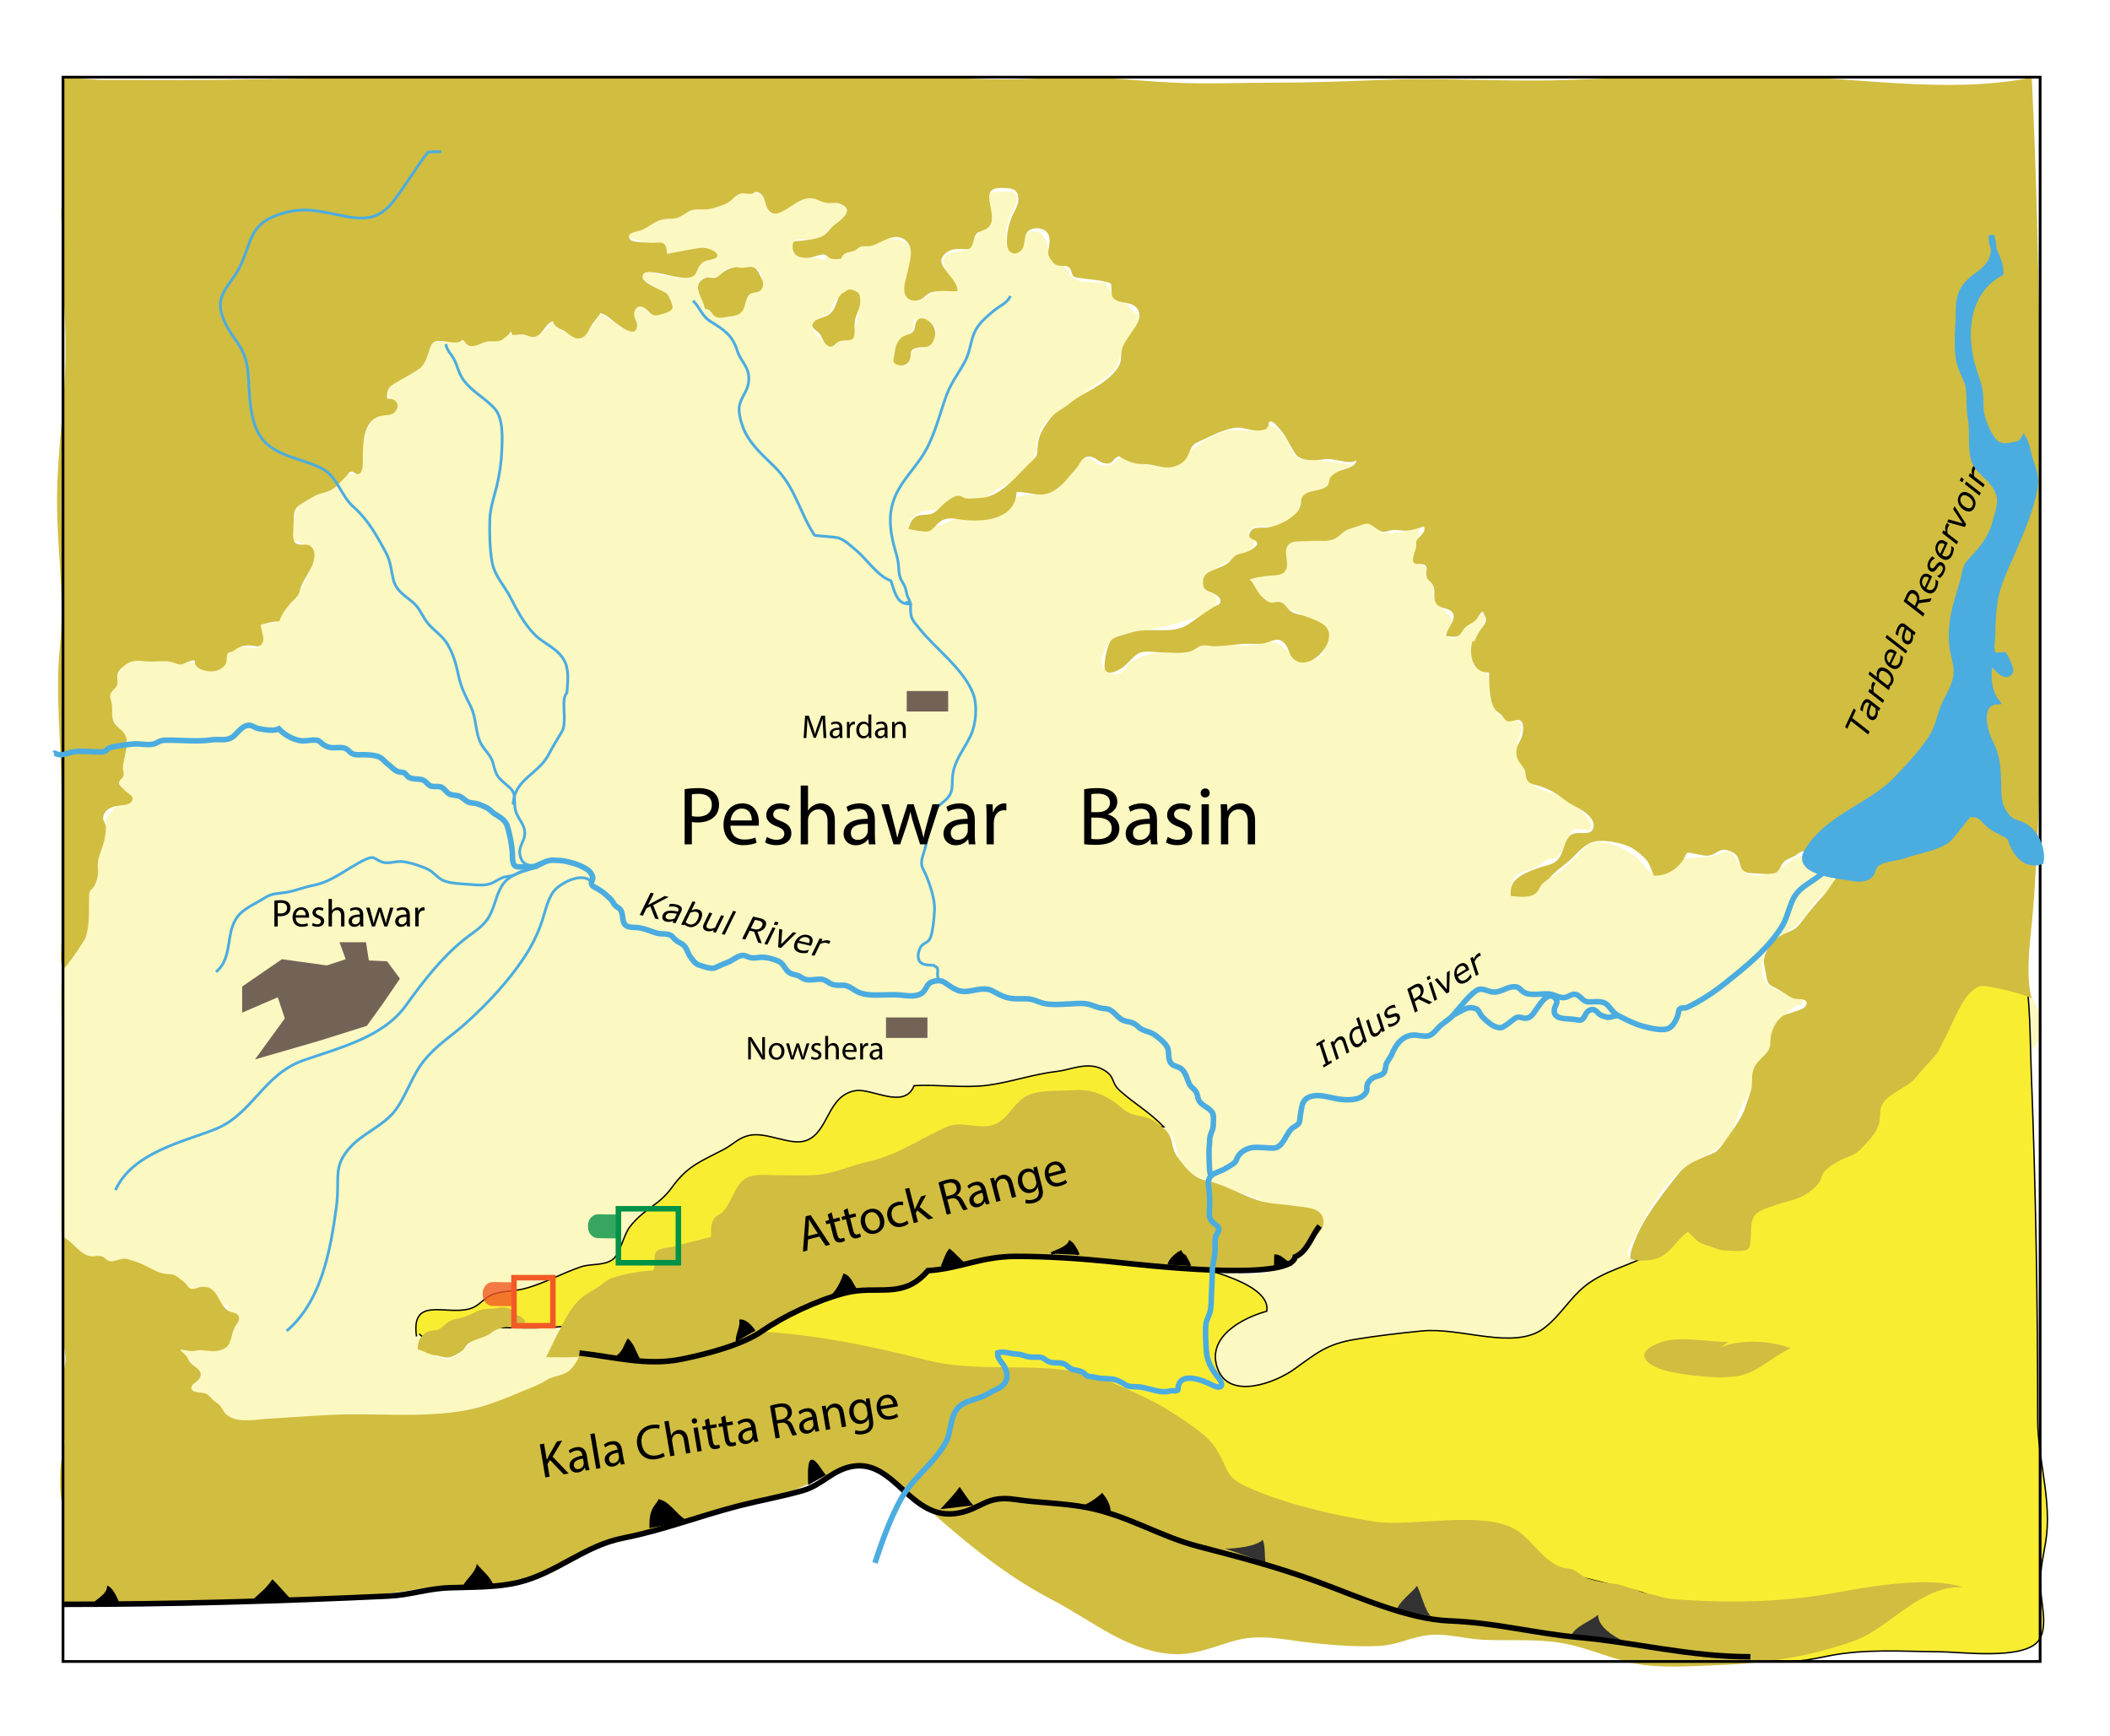 <svg xmlns="http://www.w3.org/2000/svg" xmlns:xlink="http://www.w3.org/1999/xlink" viewBox="0 0 764 628.69" style="enable-background:new 0 0 764 628.69">
    <style>
        .Peshawar_Map_svg__Arched_x0020_Green{fill:url(#Peshawar_Map_svg__SVGID_1_);stroke:#fff;stroke-width:.25;stroke-miterlimit:1}.Peshawar_Map_svg__hoverthing7{opacity:.8;fill:#079247}.Peshawar_Map_svg__hoverthing5{opacity:.8;fill:#f15a26}.Peshawar_Map_svg__st0{display:none}.Peshawar_Map_svg__st1{fill:#fcf8c1}.Peshawar_Map_svg__st2{fill:none}.Peshawar_Map_svg__st3{fill:#f9ed32;stroke:#000;stroke-width:.5}.Peshawar_Map_svg__st4{fill:#d1bd40}.Peshawar_Map_svg__st5{fill:none}.Peshawar_Map_svg__st5,.Peshawar_Map_svg__st6{stroke:#000}.Peshawar_Map_svg__st7{fill:#333}.Peshawar_Map_svg__st8{fill:none;stroke:#000;stroke-width:2;stroke-miterlimit:10}.Peshawar_Map_svg__st9{fill:none;stroke:#4bace0}.Peshawar_Map_svg__st10{fill:#736357}.Peshawar_Map_svg__st11,.Peshawar_Map_svg__st12,.Peshawar_Map_svg__st13,.Peshawar_Map_svg__st14{fill:#4bace0;stroke:#4bace0;stroke-width:2}.Peshawar_Map_svg__st12,.Peshawar_Map_svg__st13,.Peshawar_Map_svg__st14{fill:none}.Peshawar_Map_svg__st13,.Peshawar_Map_svg__st14{stroke:#009247;stroke-miterlimit:10}.Peshawar_Map_svg__st14{stroke:#f15a26}
    </style>
    <linearGradient id="Peshawar_Map_svg__SVGID_1_" gradientUnits="userSpaceOnUse" x1="107.806" y1="749.943" x2="108.514" y2="749.236">
        <stop offset="0" style="stop-color:#20ac4b"/>
        <stop offset=".983" style="stop-color:#19361a"/>
    </linearGradient>
    <g id="Peshawar_Map_svg__BAsin_OUtline">
        <path class="Peshawar_Map_svg__st1" d="M646.48 367.98c1.38-2.24 3.25-3.98 6.2-4.33.11-.44.1-.96.01-1.4-.18-.04-.37-.08-.55-.11-1.25-1.95-5.96-2.31-8.05-3.35-2.57-1.28-5.44-2.44-5.82-5.64-.48-4.01-.25-7.9 2.04-10.62 2.81-3.35 5.59-4.42 8.83-6.56 4.21-2.78 6-7.38 9.48-10.86 1.34-1.33 5.42-3.38 5.6-5.44.18-2.1-2.88-3.17-3.38-5.07-2.84-.9-6-4.31-8.41-4.52-2.28-.2-4.81 2.49-6.52 3.65-3.56 2.42-11.19 4.94-14.57 1.73-1.14-1.09-2.25-3.85-3.25-5.19-2.2-2.94-2.74-2.04-6.13-.84-3.21 1.14-6.09.97-9.64 1.21-3.08.21-3.66.82-5.71 2.95-3.62 3.77-7.64 4.26-11.16.08-1.75-2.07-2.29-3.25-4.82-4.61-2.25-1.21-4.4-2.59-6.57-3.31-1.72-.57-5.88-1.25-7.93-.56-1.93.65-3.21 3.04-4.72 4.53-1.65 1.64-3.72 3.34-5.57 5.06-2.03 1.88-4.63 2.51-6.57 4.29-1.75 1.6-2.19 3.81-4.5 4.85-2.91 1.31-5.61.13-8.42-.38 1.32-3.28.69-5.9 4.49-7.55 1.75-.76 3.46-1.02 5.04-1.82 1.49-.76 2.93-2.34 4.59-2.88 2.83-.91 2.83.08 4.61-2.4.94-1.32 2.1-3.08 2.73-4.52.71-1.62.17-3.04 2.03-4 1.48-.76 4.53.98 5.81-.2 2.41-2.22-4.46-7.75-6.04-8.9-1.67-1.2-3.63-2.31-5.43-3.32-2.2-1.23-4.49-1.12-6.72-2.26-4.31-2.22-4.95-5.54-6.85-9.5-1.77-3.67-1.77-5.49-.56-9.37.85-2.71 1.74-4.94-1.61-6.19-2.56-.96-3.97.1-6.22-2.56-1.44-1.71-2.6-4.07-2.84-6.31-.34-3.14.45-7.86-2.79-9.7-2.87-1.63-3.08.53-3.51-3.06-.29-2.42.47-5.53 1.41-7.74 1.13-2.65 3.73-5.61 3.06-8.63-2.59-.48-7.05 3.23-8.61 4.99-.77.87-1.44 3.15-2.54 3.57-.55.21-3.27-.91-3.24-1.13.28-2.05 3.21-2.45 2.37-5.69-.4-1.55-2.31-3.24-3.55-4.22-2.16-1.71-2.77-1.86-3.1-4.81-.21-1.91.93-5.18-1.76-5.48-.03-.17-.07-.33-.1-.5-.28-.09-.52-.02-.81-.09-.04-1.53.69-2.8-.41-4.12-.82-.99-3.15-.43-3.85-1.59-.81-1.34.57-2.98.83-4.28.19-.91 1.19-8.23 1.52-8.33-3.82 1.16-14.37 4.36-17.1-.7-1.93-3.58-8.85.12-10.67 1.8-3.57 3.28-6.73 3.1-11.27 3.33-2.81.14-8.6.44-10.31 3.14-1.19 1.88.37 4.59-.36 6.57-1.4 3.84-8.21 2.87-11.72 3.05-.4 1.83.7 4.21 1.2 5.93 2.11 1.27 3.9 3.08 6.04 4.51 2.3 1.53 5.54 1.52 8.09 2.46s4.08 2.85 6.32 4.32c1.33.87 3.1.92 4.22 2.1 2.98 3.15 1.62 10.55-2.99 11.39-5.13.94-7.89-1.46-11.17-4.54-4.03-3.78-7.23-.93-12.36-.6-5.4.35-11.07-1.14-16.29-.31-2.22.35-3.25 1.83-5.1 2.65-2.41 1.06-5.02.48-7.55.35-6.05-.29-9.87.82-14.72 3.99-.29.97-1.59 2.82-2.68 3.35-1.73.84-5-.14-6.12-1.58-1.48-1.91-.78-4.27 0-6.35 2.09-5.63 6.24-5.91 11.91-7 5.79-1.12 11.24-1.96 16.81-3.77 3.25-1.06 10.81-2.58 12.01-6.69.86-2.93-1.9-3.13-3.33-4.77-3.48-4.01 2.22-7.51 6.02-9.49 2.31-1.2 4.85-1.28 6.96-2.88.91-.69 3.8-3.34 3.91-4.27.27-2.24-3.12-2.83-1.75-4.76 1.88-2.65 6.47-1.08 9.2-1.66 2.48-.53 8.16-3.44 8.78-6.3 1.1-5.1 3.17-5.61 7.89-7.18 2.39-.8 2.18-.83 3.61-3.03 1.13-1.74 1.77-2.87 3.63-3.84 1.58-.82 3.01-.57 4.19-2.11-3.92-.26-7.32-.87-11.24-1.26-2.56-.25-7.09.2-9.18-1.52-1.95-1.61-2.35-5.41-4.22-7.3-1.85-1.87-3.72-4.36-5.89-3.94-.49.1-1.85 1.62-3.23 1.83-1.17.18-2.43.07-3.62.07-2.45 0-5.45-.49-7.84 0-3.93.8-9.72 4.27-12.74 6.86-3.78 3.24-6.22 6.96-11.68 6.1-5.13-.81-9.88-.81-14.49-3.28-1.68 1.98-2.81 2.91-5.41 2.99-3.09.09-2.71-1.26-4.9-2.35-4.42-2.22-6.34 4.16-8.75 6.79-2.36 2.57-6.22 5.39-9.87 5.81-3.38.39-6.4-.03-9.4 1.83-2.89 1.79-5.15 4.11-8.35 5.56-4.73 2.15-10.4-.01-15.26 2.61-4.52 2.44-9.3 1.95-14.69 1.65-.11-2.52 3.92-5.12 6.09-5.57 1.83-.38 3.41.06 5.22-.67 1.55-.62 2.55-1.95 3.99-2.64 2.49-1.19 5.26.33 7.96.34 3.55.01 5.11-1.89 7.77-3.9 4.04-3.05 10.72-4.69 13.85-8.59.99-1.23.99-2.47.95-3.97-.05-1.76.49-3.18.73-4.88.44-3.12 1.8-6.01 3.85-8.38 2.07-2.4 4.67-2.72 6.88-4.5 2.18-1.74 4.72-4.06 7.2-6.05 3.46-2.77 9.98-6.08 11.62-10.4.79-2.09.61-4.16 1.8-6.04 2.93-4.64 5.58-5.78 5.31-11.78-2.45-.19-2.06-1.74-3.27-2.77-1.24-1.05-2.04-.95-3.63-1.87-2.09-1.21-3.66-4.54-4.88-6.51-3.62-.22-8.53.24-11.64-1.62-1.55-.93-1.68-2.68-3-3.93-1.14-1.08-2.75-1.01-3.93-2.12-2.54-2.39-1.91-8.98-5.48-10.49-2.96-1.25-4.95.38-5.74 2.42-.73 1.89-1.29 6.26-4.23 4.22-3.92-2.72-1.53-11.21.24-14.17.85-1.42 2.52-4.91.97-6.63-1.2-1.33-7.37-.38-9.6-.26-.09 3.79 2.82 12.79-2.71 13.88-.51 1.24-1.48 1.53-2.23 2.59-.62.88-.77 2.49-1.36 3.16-2.28 2.63-8.01.83-9.61 3.94-1.67 3.25 2.92 7.39 1.98 10.15-.6 1.75-5.03 1.72-7 2.93-1.41.86-2.09 1.88-3.79 2.27-1.54.36-2.79-.6-4.29-.38-1.93.29-3.02 2.51-2.46 4.28.77 2.45 3.84 2.66 5.89 3.34 1.34.45 4.48.48 5.74 1.61 2.4 2.16-.53 6.62-2.83 7.84-2.92 1.55-4.6-.05-5.81 4.03-.55 1.87.34 2.96-2.06 2.97-.57 0-3.28-1.83-3.54-2.36-1.99-3.98 6.41-8.24 7.11-12.14.42-2.32-1-3.75-1.43-5.97-.41-2.12-1.01-4.56-1.21-6.63-.69-6.9 6.31-17.56-4.5-18.82-5.88-.68-12.63 2.97-17.71 5.54-.96.48-1.78 1.5-2.86 1.67-.43.07-4.26-.71-4.11-1.03-1.45 3.02-.12 5.01 2.1 6.85 1.85 1.53 3.82 2.66 5.37 4.58.77.95 1.04 2.06 1.86 2.97 4.49.57 2.06 7.84 1.39 10.61-.47 1.94-1.44 3.99-3.25 5.07-1.65.98-3.09 0-3.98 2.42-4.14-.18-7.02-3.57-8.88-6.96.99-.93 1.81-2.22 2.66-2.95 1.06-.9 3.07-.98 3.86-1.8 1.11-1.16.89-3.01 2.12-4.39.93-1.05 2.44-1.43 3.53-2.02 2.65-1.45 4.87-2.17 3.4-5.41-1.43-3.14-3.91-4.44-6.89-5.11-.03-.17-.07-.33-.1-.5-2.87-1.54-6-3.01-9.17-2.71-1.15.11-2.77.17-3.71-.26-.49-.22-2.44-1.49-2.58-1.88-.12-.33.43-3.19.61-3.57.59-1.23 1.75-.86 3.11-.86 2.55 0 4.64.14 6.85-1 1.08-.56 1.41-1.23 2.17-2.12.61-.71 1.71-1.27 2.51-2.06.86-.86 1.27-1.52 2.31-2.14 1-.6 2.1-1.08 2.15-2.39.13-3.55-7.36-4.61-9.67-4.86-2.46-.27-5.02-1.09-7.49.12-2.52 1.23-8.58 7.43-11.52 3.74-1.23-1.54-.66-4.2-2.28-5.43-1.48-1.13-4.92-.42-6.85-.42-2.35-.01-3.43 2-5.29 2.99-1.76.94-3.9 1.18-5.84 1.72-2.41.67-5.43.57-7.67 1.59-1.15.52-2 .88-3.32 1.16-2.67.56-5.02 1.29-7.7 1.68-2.5.36-4.06 2.34-6.62 2.96-1.57.38-1.82.4-3.04 1.36-.51.4-2.83 1.45-2.05 2.54l.03.11c1.79.09 2.83.21 4.28.88 1.04.48 2.17.98 3.3 1.11 2.01.22 5.37-1.14 6.1 1.17.4 1.28-.12 2.16 1.57 2.43 2.26.35 4.9-1.09 7.17-1.28 1.69-.15 3.44-.4 5.11-.43 4.53-.07 5.32 5.38 8.75 6.63 1.55.56 3.46.52 5.08.37 1.33-.13 2.33-.77 3.71-.57 1.13.16 1.72 1.08 2.69 1.3 1.25 1.23 1.02 2.72 1.02 4.54 0 .94.16 2.14-.64 2.8-.79.65-2.69-.06-3.33.65-1.39 1.55-2.27 4.03-3.03 5.94-.61 1.54-.93 1.28-2.56 1.77-1.15.34-2.22 1.19-3.4 1.4-3.43.61-6.69-2.1-8.1-4.97-.98-2-2.46-4.17-2.26-6.49.24-2.72 2.54-3.03 4.84-3.16.9-.05 2 .06 2.85-.31 1.16-.51 1.49-2.11 2.38-2.6 2.35-1.31-3.17-5.84-4.99-4.85-.03.37-.26.47-.34.81-1.66-.31-3.48 1.81-4.18 3.01-.88 1.5-1.44 3.19-3.22 3.86-3.09 1.15-6.44-.25-9.56-.57-2.08-.22-4.55-1.6-6.82-.82-3.03 1.04.86 3.24 1.82 3.97 1.57 1.18 3.87 3.12 5.97 3.58.51 2.58 4.23 5.03.13 6.65-1.29.51-2.79.52-4.25.6-.83.05-1.66.08-2.25-.29-.56-.35-.64-1.02-1.15-1.3-.04-.13 0-.25-.04-.38-.17-.48-2.21-.74-2.65-.6-.83.25-1.79 1.44-1.9 2.29-.27 2.09 2.55 3.76.85 5.96-1.29 1.66-4.07-.44-5.67-.85-.93-1.67-1.75-1.75-3.45-2.54-1.36-.63-2.37-2.17-3.97-2.12-1.13 2.96-3.53 5.11-5.2 7.53-.63.91-.56 1.01-1.81 1.01-.82 0-1.75-.13-2.39-.47-.4-.21-.47-.77-.78-.94-.8-.45-1.97-.48-2.82-.91-.78-.4-1.31-.96-2.01-1.47-.82-.6-1.82-1.97-2.83-1.47-.21.81-.49 1.8-1.43 2-2.51 3.07-6.05 2.12-9.73 2.12-.91 0-1.78-.2-2.53-.29-1.23-.14-1.06.01-1.92.68-3.38 2.63-7.43.85-10.92 2.63-.84.43-1.43.9-2.46.68-.84-.18-1.33-.82-2.14-1.14-1.54-.6-3.49-.08-5.14 0-1.98.1-3.99-.08-5.97.02-.71 1.99-2.47 3.02-2.74 5.4-.27 2.42-2.33 3.93-4.16 5.43-2.06 1.69-4.49 1.89-6.54 3.46-1.48 1.13-3.58 2.97-3.03 5 .35 1.28 2.01 1.34 2.6 2.54.45.9-.11 2.49-.67 3.45-.94 1.62-2.27.92-4.01 1.25-3.02.58-5.23 3.77-6.02 6.67-.57 2.09-.94 3.91-1.14 6.17-.2 2.2.1 4.5-.14 6.71-.15 1.37-.48 1.59-1.86 1.71-1.42.12-3.05.03-4.39-.27-1.45 2.38-3.22 4.72-5.73 5.96-1.42.7-3.03.92-4.29 1.6-2.62 1.43-6.23 2.67-7.53 5.58-.74 1.65-.54 3.31-.88 5.01-.4 1.99-1.1 3.67-.98 5.77 2.64 1.13 5 1.87 7.8 2.9.31 2.32.47 4.51-.26 6.69-.64 1.92-1.86 4.14-2.83 6.13-.83 1.72-1.93 3.44-3.14 5.02-.6.78-.97 1.95-1.56 2.69-.69.86-1.63 1.33-2.36 2.24-1.4 1.76-1.61 3.87-3.96 4.57-1.49.44-6.03-.01-5.43 2.61.1.44.7.69.87 1.25.15.49.02 1.37-.01 1.89-.04.92.07 2.58-.85 3.15-1.08.66-3.8.05-5-.01-2.03-.09-6.34.14-6.85 2.57-.25 1.17-.57 2.06-1.18 3.11-1.13 1.96-3.7 2.75-5.96 2.6-2.43-.16-3.46-2.97-6.28-2.86-2.54.1-4.85.1-7.41-.27-3.68-.54-7.8-1.8-11.57-1.01-4.26.89-6.9 4.57-7.56 8.57-.35 2.11-2.57 2.62-2.89 4.99-.29 2.2 0 4.4.75 6.42 1.08 2.89 2.99 4.29 4.7 6.72.37.53 1.02 1.2.86 1.99-.24 1.17-1.39.83-2.3 1.28-1.23.6-3.25 2.45-1.56 3.58.74.5 1.99.17 2.58.99.89 1.25.06 3.32.17 4.71.09 1 .8 2.54.4 3.57-.36.93-1.26 1.01-1.29 2.14-.06 2.22 6.18 4.85 3.29 7.03-1.12.84-2.62.45-3.85 1.11-1.3.69-2.06 1.81-2.96 2.89-1.01 1.22-1.4 1.59-1.46 3.24-.06 1.71-.27 2.68-.83 4.29-.51 1.47-1.29 2.91-1.74 4.39-.41 1.35-.27 2.84-.43 4.27-.2 1.86-1.04 3.26-1.41 5.02-.41 1.9.3 3.87-.48 5.72-.51 1.22-1.37 1.95-1.55 3.39-.19 1.57-.04 3.15-.14 4.72-.31 5.09-.11 9.92-3.14 14.01-1.06 1.43-1.86 2.98-3.03 4.29-1.79 2.02-2.9 2.04-3.09 4.96-.37 5.67-1.34 12.04.03 17.58.72 2.92.39 6.12.37 9.11-.02 3.48-.09 6.97-.28 10.44-.44 8.24-.71 16.61-.71 24.84v21.78c0 2.64-.11 5.37.14 7.92.1 1.07-.17 3.23.43 4.1.46.67 1.92 1.07 2.63 1.47 1.19.66 2.15 1.22 2.46 2.67.5 2.31-1.29 2.95-1.98 4.63 1.71.15 2.05-.54 3.4-1.25 1.3-.68 2.92.12 4.33.01 1.31-.11 3.34-.88 4.55-.03.99.69 1.23 1.93.23 2.66.69.07 1.52.76 2.14.76.74 0 .82-.33 1.39-.61 1.28-.63 1.75-.55 3.18-.28 1.37.26 3.83-.42 5.04.14.32.15.51.78.88 1.02.5.33 1.64.54 2.24.66 1.21.23 2.07.14 3.12.86 1.8 1.22 3.28 2.2 5.62 2.44 2.05.21 5.14-.29 6.18 1.91.23.48.44 1.43.28 1.97-.05.17-.87 1.1-.9 1.02-.1 0-.1 0-.02-.01 1.03 0 1.78.02 2.68-.38 1.12-.5 1.49-.68 3-.63 1.13.03 2.53-.03 3.49.4.7.31 1.14 1.02 1.84 1.27-.27 1.99 2.53 3.47 4.18 3.54.17.8.09 1.54.51 2.25.76 1.27 2.52.59 3.17 1.74.54.96-.68 1.76-1.14 2.55-.66 1.13-.57 1.83-.64 3.14-.06 1.21-.33 1.05-.92 1.92-.5.72-.34 1.49-.81 2.19-2.32 3.42-6.71 2.75-10.09 2.01-2.92-.64-6.47-.91-9.43-.76.22 2.84 3.57 3.08 5.57 4.88 1.57 1.42 4.28 3.69 4.36 5.84-1.38.51-6.07 3.18-5.31 4.58.84 1.55 4.47 1.02 5.83 1.75 2.2 1.18 2.78 2.78 4.71 4.36 4.36 3.57 8.7 7.13 14.41 8.38 5.5 1.21 12.81-.49 18.07-1.33 5.53-.89 9.5-3.22 15.33-2.05 5.85 1.18 8.75 2.07 15.17.54 11.53-2.75 23.43-2.49 34.7-5.99 9.47-2.93 20.94-6.16 29.3-11.39 4.76-2.98 6.82-8.62-1.08-7.25.38-2.77-1.53-9.51-3.55-11.21-2.55-2.16-8.81-1.49-11.96-1.49-1.39 0-2.57-.05-3.76.53-3.01 1.47-5.94 2.95-8.99 4.4-3.08 1.47-4.91 3.34-7.29 5.72-2.17 2.16-5 4.49-8.28 3.67-2.4-.6-4.7-2.22-7.08-3.05-1.12-.39-2-.47-1.77-1.94.19-1.2 1.23-1.71 2.21-2.09 1.64-.65 2.7-1.13 3.98-2.45.58-.59 1.52-1.39 2.31-1.59.79-.2 1.6.04 2.37-.25.85-.32 1.61-1.23 2.41-1.77.91-.62 1.67-.6 2.65-.94 1.09-.37 1.86-1.34 2.95-1.67.94-.29 1.84-.19 2.8-.67 2.28-1.14 4.6-1.84 7.17-1.93 2.72-.1 4.61.69 6.62 2.18 4.21 3.13 9.93 3.78 15.23 4.81 2.2.43 4.43 1.01 6.7 1.1 2.12.08 2.78-.72 4.2-2.16 1.2-1.22.86-1.62.57-3.12-.54-2.72.67-7.96 3.58-9.1 1.47-.58 2.86-.96 4.4-1.17 1.01-.13 2.05-.23 3.06-.38 1.12-.17 2.13-.78 3.16-1.42 2.95-1.83 5.93-4.01 9.36-4.4 2-.23 5.68.65 6.45-1.52.56-1.56-.78-6.26.88-6.83 1.56-.53 3.56 1.03 5.32.41 1.52-.54 1.92-2.53 3.29-3.32 1.59-.92 4.59.06 6.41.13 1.82.07 2.16-.26 3.44-1.17 1.13-.8 1.93-.9 1.77-2.56-.15-1.48-1.37-2.75-.52-4.14 1.39-2.26 5.32-1.4 6.59-3.64.89-1.57-.25-3.82.4-5.42 1-2.48 7.19-5.07 9.58-4.05 1.21-.91 1.57-.93 3.16-.97 1.22-.04 2.46-.06 3.66-.32 2.46-.52 4.61-1.56 7.04-1.82 2.02-.21 6.69-1.41 8.56-.35.5.29.53.9 1.09 1.18.65.32 2.04.29 2.77.23.1-1.2-1.03-1.9.04-2.76 1.02-.81 3.3-.32 4.52-.38 1.43-.07 2.86-.35 4.29-.51 1.48-.16 2.28-1.27 3.55-1.79 1.92-.79 4-.66 5.99-1.08 2.42-.52 5.17-2.51 6.45-4.48 1.62-2.5 4.8-3.51 7.64-3.9 1.02-.14 3.08.21 4-.18 3.35-1.41 3.16-3.7 7.17-3.94 2.75-.16 5.47.58 8.05.51.99-.02 1.29.37 2.31-.22.42-.25 1.5-2.13 1.53-2.13.17-.03.33-.07.5-.1.37-1.3 1.3-2.41 2.18-3.5 6.7-8.34 18.95-5.96 28.63-5.5 5.96.29 7.98 3.47 12.66 6.11 3.32 1.87 7.28 2.29 10.49 4.2 1.78 1.06 3.83 3.71 6.05 4.21 2.38.54 3.05 8.32 4.01 10.26 1.76 3.56 5.62 5.71 9.32 6.63 2.52.63 4.35 2.16 6.61 3.27 2.74 1.34 5.81 1.35 8.61 2.31 2.75.94 5.06 2.58 8 3.1 2.7.48 5.07.79 7.83.91 3.16.14 6.03.82 8.76 2.11 2.64 1.25 2.56 2.07 1.57 4.89-.86 2.44-2.2 3.68-3.68 5.43-1.37 1.62-2.21 4.33-3.7 5.89-10.61 11.12-33.56 4.7-46.48 3.07-9.3-1.18-18.33-.48-27.67-1.37-17.77-1.69-38.69-6.09-55.42 2.4-10.01 5.08-17.31 9.19-29.51 9.19-5.83 0-10.8.05-15.25 2.02-3.01 1.33-6.16 2.33-9.12 3.77-2.79 1.36-5.08 3.74-7.58 5.64-.94.71-4.66 1.33-4.29 2.7 2.5-.12 5.37.37 7.81.86 4.95 1.01 9.95 1.59 14.88 2.75 4.72 1.12 9.15 2.63 13.97 3.32 3.4.49 6.8 1 10.2 1.37 4.47.48 8.58 1.71 12.92 2.71 4.45 1.02 9.02 1.45 13.57 1.64 9.59.41 19.49 1.08 29.05.47 2.89-.18 6.17.87 8.99 1.61 19.22 5.03 35.27 17.32 46.21 33.78 3.63 5.46 8.06 9.79 14.43 11.75 3.26 1 6.41 1.28 9.46 2.75 3.24 1.57 6.95 1.42 10.11 2.91 1.31.62 2.73 1.32 4.15 1.73 3.25.94 6.72.78 10.06.69 3.09-.08 5.54 1.33 8.51 2.17 5.55 1.57 11.53 1.64 17.24 1.92 4.9.24 10.27-.38 15.1.44 1.5.25 2.89.72 4.28 1.16 1.54.49 3.04.55 4.8.81 5.65.83 11.25 1.95 16.63 3.85 4.54 1.61 9.74 3.71 12.68 7.74 11.8-.49 23.81 5.72 33.87 10.93 10.06 5.21 23.96 7.17 31.5 14.5 5.18 5.03 6.26 7.28 14.01 7.35 10.95.1 20.82-.69 31.22-4.16 13.77-4.59 25.46-4.71 40.52-5.24.7-14.14.75-28.05.77-42.08.02-16.2-4.17-28.51-14.94-40.6-3.55-3.98-7.73-7.19-11.47-10.97-2.73-2.77-5.51-6.09-8.88-8.09-2.05-1.21-3.98-.48-6.3-.22-4.9.55-8.45 4.12-12 7.21-2.19 1.91-4.43 3.14-7.35 2.37-2.04-.54-3.73-1.29-5.92-1.27-3.02.03-6.07.38-9.11.38-5.73 0-11.35-1.1-16.99-2.02-5.47-.9-11.67-.31-16.88-2.31-1.68-.65-4.08-1.5-4.41-3.38-.51-2.87 2.35-3.69 4.62-3.93 3.13-.33 7.01-1.17 10.04.01 1.74.68 2.94.39 4.56-.12 2.35-.73 4.77.1 7.08-.51 2.49-.66 4.84.3 7.33.64 1.78.25 3.53.37 5.34.37 1.74 0 3.49.03 5.23 0 1.69-.03 3.08-.79 4.61-1.49 3.52-1.6 7.16-3.89 9.83-6.74 1.15-1.23 2.46-3.04 2.77-4.7.96-5.1-6.3-7.59-10.13-8.81-1.99-.63-4.62-1.21-5.01-3.55-.23-1.37-.02-2.99.51-4.21.78-1.78 2.17-3.72 3.88-4.72 2.07-1.22 4.56-1.11 6.75-1.97 5.18-2.04 7.48-5.93 10.38-10.19 2.93-4.29 8.06-8.32 12.19-11.57 1.85-1.46 4.28-3.63 6.27-4.67 11.12-5.79 22.94-13.86 31.31-23.78 6.31-7.48 14.25-14.14 20.78-21.55 8.23-9.36-.97-18.81-5.92-26.76-4.77-.3-7.04 2.79-10.75 5.43-5.12 3.64-9.32 8.07-13.65 12.69-4.05 4.32-8.31 8.35-12.3 12.63-4.59 4.93-10.53 11.12-12.58 17.56-1.59 4.98-3.87 10.76-7.71 14.6-3.8 3.8-8.96 6.86-13.35 9.56-4.79 2.95-6.86 7.84-12.13 10.03-2.27.94-4.4 1.55-6.78 2.43-2.49.92-3.61 3.03-5.75 3.9-.43 1.79-1.83 3.31-2.17 5.07-.37 1.89.76 4.69-1.27 5.99-2.09 1.35-9.91-.36-12.29-.85-2.71-.56-3.61-3.1-6.01-3.94-2.37-.83-5.73.39-7.27 1.83-3.71 3.46-5.88 6.05-11.44 6.32-2.87.14-5.79.67-5.37-2.95.26-2.22 2.4-4.7 3.32-6.7 3.88-8.35 8.71-16.36 15.59-22.66 4.85-4.44 12.07-5.74 16.38-10.82 3.22-3.79 3.81-8.39 5.94-12.66 1.41-2.84 4.26-5.53 4.49-8.85.11-1.62-.95-3.04-.33-4.56.6-1.48 2.92-2.26 3.92-3.47 1.67-2.02 2.95-4.99 4.08-7.48 1.14-2.49 2.07-5.62 3.61-8.12z"/>
        <path class="Peshawar_Map_svg__st2" d="M160.71 140.57c.23-.03.46-.04.69-.02.57 1.99 1.29 3.9 1.5 5.99.17 1.74-.27 3.43.24 5.11"/>
    </g>
    <g id="Peshawar_Map_svg__plio_Pleis">
        <path class="Peshawar_Map_svg__st3" d="M150.81 483.94c-2.07-14.61 10.37-7.71 19-9.95 3.94-1.02 5-3.92 8.75-5.3 3.59-1.32 7.01-1.01 11.01-1.98 6.96-1.69 14.23-5.83 20.98-8.04 3.43-1.13 8.22-.29 11.34-2.63 2.66-2 3.9-8.93 6.18-11.82 5.47-6.94 10.28-7.42 15.28-14.32 5.66-7.82 10.32-9.27 18.74-13.7 3.43-1.8 5.16-4.11 9-5.03 6.48-1.55 15.1 3.88 20.77 1.85 8.36-3 7.53-16.39 17.93-18.09 5.92-.97 17.69 7.02 21.2-1.81 8.73-.5 18.13 1.01 26.83-.17 8.37-1.14 16.34-4.01 25-5 4.81-.55 10.86-3.62 16.33-.78 4.94 2.57 2.81 4.62 6.4 7.83 5.52 4.92 10.49 7.54 15.82 13-54.04-.74-105.45 25.64-156.09 40.73-14.24 4.25-21.65 8.69-32.46 18-8.19 7.05-15.53 11.64-26 13.2-11.35 1.69-22.98.35-34.55 1.02-5.58.33-18.14 5.99-20.44 2M496.74 558.94c31.88.01 65.53 9.81 96.1 17.23 10.19 2.47 16.14 11.97 25.66 15.67 3.67 1.42 7.88.78 11.32 2.18 4.35 1.77 7.39 5.69 12 6.97 5.75 1.6 14.15-.11 19.78-1.27 13.57-2.79 27.12-1.69 40.88-1.6 7.44.04 30.23 3.1 35.59-3.96 3.29-4.35 1.42-11.94.99-16.83-.68-7.81.37-11.4 1.62-18.8 2.5-14.84-2.86-29.75-2.86-44.58v-.1c0-41.79-.69-83.58-2.32-125.34-.38-9.8-.33-19.79-1.32-29.55-.96-9.51-1.53-11.64-11.68-9.39-12.05 2.67-21.03 11.24-30.48 18.65-15.14 11.88-30.3 23.77-44.94 36.25-6.53 5.57-8.9 10.27-13.46 16.74-4.88 6.94-12.36 9.42-18.07 15.47-5.54 5.88-9.95 12.82-17.73 17.27-8.03 4.58-16.9 6.08-23.97 11.78-5.5 4.44-8.98 10.82-14.8 15.22-10.84 8.18-29.96-.42-44.22 1-8.09.81-15.92 1.7-24 3.02-10.21 1.67-13.84 4.77-22.03 10.7-7.11 5.15-23.41 11.19-27.77.28-4.7-11.74 8.93-18.76 17.65-21.15 3.12-18.27-81.46-24.8-95.05-26.08-15.01-1.41-34.83-3.49-49.82-.77-15.65 2.84-26.77 15.04-39.8 22.17-.53 9-1.95 16.86 7.05 21.57 9.03 4.73 21.61 4.27 31.2 6.03 24.32 4.48 49.74 5.8 72.58 14.95 8.18 3.28 18.21 5.23 26.02 9.25 6.38 3.29 11.36 10.15 16.74 15.25 5.76 5.47 11.33 10.19 17.02 14.97 8.28 6.97 16.43 6.26 27.22 6.8 8.24.42 16.61 0 24.9 0z"/>
    </g>
    <g id="Peshawar_Map_svg__bedrock">
        <path class="Peshawar_Map_svg__st4" d="M197.76 491.48c4.29-.07 8.57.16 12.83-.23 3.65-.34 6.9 1.49 10.56 1.72 4.5.29 9.06-.06 13.52-.27 4.09-.19 8.34-.45 12.35-1.07 6.36-.97 11.99-3.21 18.06-5.12 3.88-1.22 8-3.24 11.61-5.14 6.74-3.55 12.72-9.9 20.58-10.7 4.68-.48 8.7-2.01 12.87-3.52 3.78-1.37 8.16-.04 12.04-.27 4.39-.27 7.14-3.55 11.21-4.85 4.58-1.45 9.28-2.57 13.77-4.32 2.5-.97 5.02-.7 7.6-1.07 2.86-.41 5.66-1.02 8.59-1.21 6.42-.41 12.85-.16 19.27-.16 2.53 0 5.1-.22 7.59-.25 3.03-.03 5.9 1.12 8.87 1.54 4.93.7 9.78.69 14.69 1.47 5.39.86 10.88.72 16.31 1.25 4.09.4 8.43.99 12.46.47 3.69-.48 7.34.11 11.02-.25 3.49-.35 7.08-.66 10.42-1.81 3.68-1.26 4.62-3.04 7.25-5.5 1.02-.96 2.19-2.05 3.29-3 2.27-1.96 5.75-4.48 4.42-8.42-1.22-3.61-6.52-3.52-9.56-4.02-4.58-.75-9.89-.72-14.27-2.22-6.35-2.17-12.38-5.84-18.91-7.2-4-.83-6.81-4.31-9.15-7.4-1.22-1.61-1.9-2.67-2.35-4.6-.5-2.11-.68-4.03-2.25-5.69-2-2.1-4.78-4.34-7.53-5.07-3.29-.87-5.54-.68-8.29-3.04-5.33-4.58-10.89-7.33-18.07-6.77-4.92.39-11.39-.22-16.04 1.71-5.22 2.17-7.15 8.51-12.24 10.61-5.5 2.27-11.93-1.45-17.31.9-9.46 4.15-18.09 10.33-28.31 12.58-6.8 1.5-13.29 4.74-20.37 4.98-4.42.15-8.86 0-13.28 0-5.29 0-10.14-1-13.33 3.3-2.16 2.92-3.55 7.44-5.85 9.87-1.41 1.5-2.62 1.15-3.7 3.3-.91 1.82-.6 3.83-.7 5.92-4.28 1.09-8.49 2-12.72 3.27-1.99.6-6.05.54-7.21 2.22-1.18 1.71.19 4.66-1.06 6.64-5.42.33-9.89 1.12-14.76 2.72-2.59.86-3.28 2.22-5.49 3.52-5.1 3.01-7.39 4.42-10.58 9.77-2.93 4.98-5.36 10.21-7.85 15.41z"/>
        <path class="Peshawar_Map_svg__st4" d="M335.65 492.53c-20.09-5.13-40.57-9.31-61.31-10.44-11.05-.6-22.2-.32-33.13 1.51-5.26.88-10.46 2.12-15.52 3.82-2.58.87-4.47 1.52-7.21 1.87-.74.09-8.67 1.01-8.67.99-.24 2.07-2.57 5.43-4.36 6.54-2.39 1.47-5.37 1.48-7.75 3.03-2.54 1.65-5.42 2.63-8.25 3.83-6.59 2.78-13.26 5.55-20.31 6.91-16.14 3.1-32.94.93-49.57 1.76-7.57.38-15.12.98-22.68 1.4-4.96.27-13.35 2.25-16.28-3.33-.75-1.44-1.38-2-2.69-2.85-1.09-.71-1.86-2.07-3.03-2.75-1.31-.76-4.07-.38-5.12-1.27-1.19-1.02-.09-2.19.93-2.92 2.2-1.58 2.96-3.44.36-5.44-1.58-1.22-2.34-1.74-3.2-3.51-.67-1.37-1.91-1.87-2.66-2.97 1.57-.02 3.11.62 4.67.51 1.18-.08 2.03-.41 3.28-.28 2.71.27 5.43.77 7.98-.54 2.97-1.52 2.45-5.49 4.02-8.07.81-1.32 2.11-2.68.97-4.12-.84-1.06-2.47-.87-3.56-1.59-3.76-2.49-3.57-9.32-9.71-8.6-1.47.17-2.79 1.25-4.2.45-.41-.23-.98-1.23-1.36-1.6-.89-.87-1.96-1.67-2.92-2.41-1.38-1.05-1.97-1-3.71-1.11-3.55-.22-6.28-2.29-9.4-3.68-1.68-.75-3.42-1.23-5.15-1.75-1.37-.41-2.45.08-4 .47-.73.18-1.4.47-2.23.33-1.3-.23-1.8-1.31-2.89-1.72-1.54-.59-3.34.32-5.11-.31-3.69-1.32-5.61-5.21-9.12-6.7.66.28.32 8.62.31 9.8-.03 3.73-.24 7.46-.37 11.19-.25 7.27-.16 14.39.92 21.59.36 2.42-.35 4.11-.57 6.45-.32 3.46-.44 7.18-.44 10.66 0 2.48-.29 5.09-.11 7.55.19 2.66.99 5.12.75 7.83-.23 2.63-1.03 5.14-1.28 7.67-.27 2.8-.29 5.85-.16 8.63.15 3.07.97 6.05 1.12 9.11.26 5.26-.16 10.62-.16 15.83 0 2.78.32 5.49.32 8.31 0 2.56-.3 5.43.35 7.8.1.36 14 .61 15.32.67 1.57.07 2.98-.3 4.48-.44 7.53-.74 15.18-.01 22.78-.36 8.33-.38 16.6-.64 25.01-.64 7.19 0 14.75-1.13 21.91-.45 2.87.27 5.18.44 8.13.12 3.75-.41 7.49-.84 11.24-1.3 4.97-.61 9.93-1.26 14.89-1.94 4.74-.65 9.16-1.95 13.85-1.26 1.91.28 4.25.35 6.17.19 3.15-.26 6.59-.29 9.7-.8 2.98-.49 6.24-.88 9.07-1.76 2.71-.85 5.75-1.08 8.47-2.07 2.48-.9 5.06-2.31 7.54-3.33 2.74-1.12 5.65-2.16 8-3.87 1.19-.86 2.43-2.17 3.81-2.81 1.78-.83 4.08-.95 6.03-1.34 3.08-.62 6.33-1.05 9.14-2.43 2.15-1.06 4.5-2.35 6.83-2.94 1.55-.39 3.07-.02 4.64-.21 2.38-.29 4.44-1.66 6.73-2.32 2.45-.7 5-.97 7.44-1.75 1.72-.55 3.04-1.62 4.7-2.33 2.06-.88 4.28-1.11 6.48-1.63 4.31-1.04 8.12-2.86 12.47-3.56 3.74-.6 7.35-1.42 10.76-2.84 7.17-2.99 13.13-6.96 21.13-7.69 1.69-.15 4.56-.71 6.24-.12 1.39.49 3.04 2.08 4.29 2.84 1.4.85 2.23 2.1 3.33 2.86 1.57 1.08 2.99 1.29 4.37 2.56 16.04 14.73 33.02 29.68 52.45 39.77 14.85 7.71 28.6 19.84 45.97 19.75 7.17-.04 14.35-3.34 20.78-5 9.39-2.43 17.91-.06 28 1 7.95.83 16.05 1.43 24.22 1 6.1-.32 11.62-3.34 17.63-3.93 6.61-.64 12.8 1.38 19.39 1.71 9.59.47 19.88-.4 28.95 1.25 10.66 1.93 19.66 6.78 30.02 7.97 8.29.95 17.67.32 26 0 17.92-.68 34.32-3.23 50.03-9 12.2-4.47 23.63-20 38.89-19.23-12.48-4.05-33.34-.32-46.14 2-19.29 3.5-38.54 3.81-57.9 2.38-2.27-.17-4.25-.54-6.42-1.25-2.58-.85-5.04-.77-7.51-2.05-1.23-.64-2.83-.78-4.13-1.28-1.46-.56-2.96-.94-4.52-1.09-3.08-.3-6.25-.96-9.12-1.84-2.18-.67-3.78-2.68-5.95-3.43-1.01-.35-1.97-.22-2.99-.47-1.35-.32-2.69-1.06-3.85-1.8-4.68-2.99-7.66-7.93-12.12-11.2-11.53-8.47-38.44-1.56-52.32-3.73-14.94-2.33-30.86-5.98-44.93-12-10.21-4.37-7.23-6.49-13-15.08-3.3-4.91-11.29-9.72-16.75-13.25-5.89-3.82-13.72-7.02-20.08-9.9-21.1-9.56-45.49-2.65-67.34-8.23zM187.53 121.2c-.66.07-1.33.13-2.1.01-.01-.5-.28-.74-.24-1.25-.9 1.14-2.71 2.87-4.06 3.37-1.48.55-3.45.06-4.96.38-1.69.36-2.99 1.4-4.72 1.58-2.38.24-2.33-.84-3.89-2.23-1.76 1.53-3.7.86-5.79.65-3.03-.3-4.76-.93-5.91 1.94-1.02 2.55-1.6 5.98-3.91 7.75-2.68 2.05-6.36 3.7-9.27 5.57-2.32 1.49-2.65 2.6-2.5 5.43 2.52-.36 4.36 1.51 3.61 3.45-1.29 3.33-3.95 1.95-6.85 3.05-5.4 2.06-5.52 9.59-5.57 14.69-.02 1.58.32 5.62-1.57 6.08-1.02.25-1.68-1-2.48-.91-1.17.12-1.17.92-1.86 1.59-1.76 1.72-3.38 3.82-5.56 5.05-1.89 1.07-3.99 1.08-5.85 2.13-1.84 1.04-3.68 2.1-5.38 3.17-2.27 1.43-2.3 3.34-2.3 6.07 0 1.95-.79 6.15.45 7.66 1.22 1.48 3.74.26 5.29 1.12 1.6.88 1.9 2.7 1.69 4.49-.44 3.7-3.49 6.96-4.78 10.37-.74 1.95-.45 2.5-1.81 3.95-2.41 2.57-5.1 5.31-6.05 8.62-2.17-.05-4.56.75-6.69 1.2-.15 2.18 2.09 5.71-.08 7.41-1.17.91-1.85.3-3.28.16-2.9-.28-4.74.56-6.78 2.08-.58.43-1.35.07-1.89.84-.69.99-.03 2.67-.81 3.89-.83 1.3-2.52 2.2-3.87 2.46-2.3.45-7.34-.5-7.21-3.52.06-1.26-4.59 1.08-4.73 1.1-1.45.21-2.6-.73-4.02-.97-2.86-.48-6.23.11-9.04-.15-2.73-.25-4.81-.6-7.17 1.13-1.17.86-2.48 1.84-2.99 3.31-.42 1.23.16 2.62-.15 3.86-.38 1.51-1.76 1.99-2.33 3.29-.55 1.26 0 1.98.29 3.43.46 2.3-.26 5.04.85 7.04 1 1.8 3.19 2.82 4.1 4.67 1.14 2.32.27 5.51-.23 7.89-.3 1.4-.62 2.69-.62 4.18 0 .8.49 1.99.19 2.81-.37 1.04-1.72 1.29-1.55 2.64.1.76 1.26 1.56 1.71 2.13.92 1.18 3.3 2.16 3.16 3.39-.24 2.16-3.07 2.25-4.51 2.41-2.19.24-4.69.91-5.74 2.94-1.14 2.22.33 2.81.56 4.77.13 1.05-.37 4.18-.67 5.35-.92 3.54-2.71 6.36-2.21 9.9.29 2-.41 4.64-1.3 6.2-.68 1.2-1.81 1.57-1.87 3.04-.2 5.29.35 10-1.17 15.33-.41 1.43-7.79 12.41-8.27 11.47-1.33-2.59-.64-6.59-.64-9.63v-54.38c0-17.94-2.25-35.15-.5-52.61 1.77-17.71-1.06-35.42-1.04-52.7.02-18.01 2.88-35.14 3.07-52.71.09-8.05-.31-16.17-.9-24.2-.52-7.04 1.28-14.44-.1-21.35-1.29-6.5-.14-9.59.49-15.86.37-3.71-2.56-38.65.59-38.82 4.77-.25 9.31.52 14.03.52 12.99 0 25.98.15 38.97 0 29.48-.35 59.26-1 89.38-1 51.7 0 103.35.35 154.89.4 5.89.01 11.4-.84 17.4-.51 13.31.72 25.95 1.46 39.36.42 16.52-1.29 30.65.91 46.97 1.69 12.34.59 24.89 0 37.25 0 13.1 0 25.64-.49 38.7-1 23.05-.9 45.83.92 68.85-.05 23.92-1.01 48.1-1.64 72.04-1.35 31.08.38 63.17 6.7 94.02.56 3.42 69.03 3.15 140.39 3.15 209.85 0 21.01.03 42.44-1 63.03-.55 10.95-.99 21.47-2 31.97-.86 8.87-2.43 20.69-.13 28.81-.39-1.37-16.84-5.23-18.67-4.65-6.4 2.03-9.79 13.74-13.25 19.68-.96 1.63-1.25 3.14-2.51 4.76-1.26 1.61-2.67 3.15-4.1 4.61-1.47 1.49-2.6 3.16-4.01 4.66-1.52 1.63-3.71 2.76-5.61 4-2.41 1.58-5.17 2.92-6.29 5.8-.64 1.66-.41 3.44-.66 5.19-.49 3.51-3.05 6.32-5.45 8.87-2.15 2.29-3.06 3.19-5.92 4.23-2.76 1-7.43 3.4-9.12 6.05-.58.91-.67 2.15-1.39 3.18-1.11 1.58-2.12 2.36-3.5 3.42-3.7 2.82-7.05 3.07-11.32 4.51-2.15.72-6.5 1.95-8.16 3.62-2.09 2.11-1.6 6.18-1.85 8.97-.24 2.59.03 3.78-2.64 4.24-1.6.28-3.54 0-5.18 0-2.43 0-3.71-.34-5.75-1.17-1.77-.72-3.62-.95-5.24-2.07-1.45-1-2.55-2.51-3.89-3.57-3.85 2.54-5.74 6.97-9.92 9.08-3.11 1.57-7.55 1.62-10.96.84-.23-2.02.89-4.73 1.58-6.56 1.25-3.31 2.84-6.19 4.75-9.23 3.49-5.56 7.27-10.32 11.31-15.4 2.36-2.97 6.04-4.56 9.41-6.03 1.31-.57 2.93-1 4-1.79 1.6-1.19 3.5-4.15 4.68-5.82 2.18-3.1 5.02-7.02 6.09-10.7.55-1.91 1.3-3.5 1.88-5.47.59-2 .2-4.6.63-6.8.57-2.87 2.76-4.48 4.67-6.53 2.04-2.18 1.5-3.29 1.86-6.03.35-2.68 1.77-5.74 4-7.49 1.9-1.5 8.09-2.1 8.86-4.21 1.03-2.81-3.38-1.82-4.83-2.48-2.21-1.02-4-2.58-6.24-3.65-3.03-1.45-3.03-2.04-3.54-5.3-.33-2.1-1.14-3.81-.49-6.13.8-2.86 2.99-5.77 5.49-7.35 2.94-1.86 5.34-1.69 7.62-4.85 2.66-3.69 5.5-7.03 8.62-10.33.73-.77 5.44-7.56 4.79-7.6-2.38-.12-4.16.46-5.78-1.4-1.27-1.46-1.2-3.17-2.68-4.55-1.4-1.31-3.12-2.48-4.75-1.91-.63.22-1.67 1.17-2.31 1.52-1.06.6-2.34.98-3.36 1.63-1.73 1.09-1.88 3.64-3.59 4.46-1.79.86-6.07.28-8.18.21-2.46-.08-3.97-.43-4.67-2.93-.82-2.96-.91-4.13-4.29-5.29-3.58-1.22-4.66 2.05-8.12 1.86-1.27-.07-3.3-.64-4.75-.84-2.42-.35-1.91-.73-3.05 1.51-2.03 3.98-6.5 6.77-11.05 6.55-.84-1.73-1.39-4-2.61-5.53-1.27-1.59-3.54-3.34-5.13-4.34-3.3-2.05-12.03-3.81-15.65-1.83-2.42 1.32-4.13 3.27-6.09 5.21-2.69 2.66-5.7 4.31-8.03 7.01-.99 1.15-2.34 1.78-3.27 2.94-.61.76-.93 1.83-1.63 2.59-2.1 2.28-6.51 1.55-9.37 1.36-.44-1.5.11-3.84 1.07-5.13 1.93-2.59 6.29-4.12 9.26-5.18 2.6-.94 5.34-.98 7.04-3.37 1.69-2.38 1.87-5.38 3.53-7.66 2.1-2.88 7.17-.25 8.57-2.53 1.59-2.58-.87-5.1-2.5-6.33-2.65-1.99-5.54-2.98-8.09-5.07-2.58-2.11-5.06-3.4-8.43-4.55-1.33-.45-3.42-.62-4.34-1.82-1-1.3-.49-2.99-1.41-4.49-1.32-2.16-2.62-2.99-2.71-5.62-.08-2.43.64-3.13 1.64-5.11.69-1.37 1.33-5.12.16-6.38-1.4-1.52-3.64.71-5.42-.24-.57-.3-1.41-1.77-1.98-2.27-.61-.54-1.61-1.03-2.23-1.97-2.27-3.39-1.91-9.3-2.11-13.27-6.06.32-7.31-6.5-6.01-11.26.26 0 .57-.07.82-.06.66-1.94 1.64-3.44 2.89-5.14 1.83-2.49 1.48-2.7.02-5.61-1.01.52-1.5 2.02-2.36 2.95-1.21 1.3-2.51 1.54-3.79 2.66-1.3 1.14-1.45 2.83-3.21 3.39-1.02.33-2.77.01-3.85-.05-.16-2.67 4.69-6.5 1.84-9.03-1.58-1.4-4.6-.86-5.7-3.24-1.07-2.32.35-4.59-1.21-6.64-1.05-1.39-1.83-1.44-2.16-3.06-.17-.81.46-2.67-.03-3.33-1.52-2.04-5.44.95-4.66-3.47.23-1.29.93-2.4 1.09-3.86.1-.89-.31-1.09.15-2 .87-1.73 3.72-2.87 2.55-5.22-.45.51-4.36 1.42-5.39 1.56-2.32.33-4.36-.47-6.55-.02-2.21.46-2.58 1.03-4.78-.33-2.13-1.32-2.66-2.69-5.35-1.81-1.74.57-3.48 1.17-5.17 1.75-1.99.68-3.15 2.5-4.92 3.38-2.8 1.39-5.9.53-8.87.85-1.81.2-5.54-.18-7.11.72-3.96 2.27.63 7.99-2.56 10.76-1.36 1.18-4.78.92-6.48 1.22-1.94.34-3.99.45-5.78 1.3 1.94 1.95 2.5 4.51 4.6 6.38.92.81 1.84 1.68 2.98 1.92.92.19 2.36-.47 3.39-.18 1.87.52 2.37 2.27 3.86 3.33 1.6 1.14 3.61 1.17 5.36 1.85 4.86 1.87 10.36 3.29 7.92 9.73-1.53 4.04-7.99 9.67-12.39 5.57-1.51-1.41-1.7-3.91-2.98-5.38-2.21-2.54-4.3-1.17-6.67-.39-2.41.79-6.08.22-8.61.43-3.27.28-6.64.73-9.85.85-1.7.06-3.6-.58-5.25-.18-1.16.28-2.4 1.55-3.63 1.98-3.11 1.11-7.31.45-10.58.45-2.2 0-5.53-.64-7.62 0-2.51.76-4.56 4.14-6.86 5.64-1.4.92-4.75 2.78-6.04.74-.55-.87.04-4.51.24-5.52.25-1.28 1.03-4.28 1.89-5.25 1.18-1.35 4.86-2.04 6.51-2.58 2.72-.9 5.23-1.12 8.12-1.12 3.44 0 7 .27 10.11-.63 2.51-.73 4.08-2.07 6.31-3.65 1.91-1.35 3.96-2.73 5.95-4 1.22-.78 2.81-.79 2.6-2.52-.14-1.19-1.62-1.98-2.6-2.5-2.1-1.12-3.58-.92-3.71-3.58-.16-3.31 1.74-4.01 4.45-5.18 2.36-1.02 4.06-1.34 5.63-3.21 1.75-2.08 1.99-2.03 4.56-2.65 1.22-.3 5.21-2.08 4.96-3.6-.25-1.53-4.33-1.09-2.32-4.28 1.14-1.82 3.94-1.11 5.95-1.36 3.6-.45 7.64-2.42 10.26-5 1.26-1.24 1.47-1.78 1.86-3.33.27-1.06-.03-1.82.66-2.81 2-2.84 7.22-1.69 9.2-4.21.49-.62.34-2.02 1-2.89.57-.75 1.57-1.41 2.38-1.86 2.09-1.17 6.46-1.39 7-4.2-2.99 1.75-8-.95-11.47-.42-3.43.52-8.8.95-10.79-2.07-1.79-2.73-3.29-6.5-5.74-9.06-.72-.76-2.3-2.93-3.33-2.49-.9.39-.24 1.15-.67 1.64-1.23 1.39.38.74-1.82 1.36-3.66 1.02-7.07-1.35-10.62-.71-3.85.7-7.63 2.58-11.14 4.26-2.6 1.25-3.58 1.31-4.68 3.88-.94 2.19-1.44 3.65-3.67 4.95-4.74 2.75-8.46-.01-13.22 0-2.99.01-5.01-.71-7.54-2.01-1.34-.69-.89-1.25-2.48-.24-.81.51-1.05 1.46-1.97 1.81-3.04 1.18-4.99-2.08-7.43-2.27-2.5-.2-3.23 1.87-4.28 3.4-1.24 1.82-2.8 3.22-4.16 4.94-1.27 1.61-3.87 3.85-5.8 4.67-4.32 1.84-7.9-.38-12.3-.13-.4 9.49-11.04 10.88-18.77 10.09-4.2-.43-6.94-1.69-10.32 1.85-1.84 1.92-2.13 2.6-5.17 2.22-1.37-.17-3.67-.44-4.93-.9.34-1.08.8-2.39 1.37-3.12 1.72-2.21 3.45-1.79 6.06-2.08 2.73-.3 4.09-2.93 6.28-4.5 1.15-.82 2.71-2.17 4.28-2.27 1.27-.08 1.76.78 2.7.93 1.82.27 4.61-.04 6.48-.24 6.75-.72 12.78-8.79 17.67-13.31 1.92-1.78 1.85-2.29 1.96-4.92.18-4.32 2.18-7.25 4.8-10.66 1.67-2.17 4.51-3.28 6.69-5.11 2.87-2.4 5.76-3.79 8.9-5.61 3.28-1.9 8.37-5.55 9.56-9.3.5-1.59.09-3.31.61-4.95.57-1.79 1.8-3.48 2.81-5.01 1.73-2.6 4.55-5.75 3.1-8.9-1.75-3.8-6.64-1.93-9.01-4.5-.8-.86-.56-1.63-.67-2.68-.24-2.54.5-2.57-2.2-3.22-2.84-.69-5.84-.82-8.71-1.31-.83-.14-2.17-.05-2.84-.68-.92-.85-.51-2.08-1.51-3.05-1.17-1.15-2.22-.51-3.66-.77-1.66-.3-2.16-.96-3.11-2.32-1.52-2.16-.72-3.11-.48-5.57.23-2.34-.19-4.29-2.21-5.17-1.84-.81-4.56-.76-5.85.99-1.57 2.13-.26 5.18-2.63 6.94-2.23 1.66-4.35.2-4.62-2.3-.33-3.13.37-6.66 1.41-9.51.94-2.58 2.99-4.93 2.64-7.82-.4-3.4-3.01-3.35-6.15-3.38-2.49-.02-4.38.56-4.38 3.16 0 3.94 3.04 9.87-1.63 11.93-2.92 1.29-3.28.85-4.05 4.07-.98 4.06-2.15 2.82-5.86 2.92-2.07.06-4.16.98-5.34 2.76-2.48 3.73 5.84 8.14 5.32 12.52-2.95.16-6.15-.4-9.03.31-1.92.48-2.46 1.7-3.77 2.43-2.45 1.34-5.81.8-6.33-2.43-.4-2.49.64-4.73 1.09-7.08.7-3.65 2.63-8.59-.56-11.5-3.85-3.49-8.69.7-12.39 1.83-1.26.38-2.61-.07-3.83.26-1 .27-1.53 1.21-2.53 1.55-2.01.67-3.89.51-4.74 2.92-1.11.08-2.55.25-3.64-.11-.89-.3-1.63-1.31-2.41-1.44-1.28-.21-3.21.71-4.46.96-3.04.61-7.34.21-7.03-4.05.15-2.08.62-1.64 2.5-1.85 2.44-.28 5.16-.48 7.47-1.33 2.14-.79 3.09-2.58 4.7-4.07 1.4-1.29 2.74-1.99 3.96-3.38 1.84-2.09 1.2-3.78-1.81-4.79-1.18-.4-2.35-.09-3.76-.16-1.84-.09-2.68-.61-4.29-1.23-4.58-1.78-7.86 1.75-11.74 3.88-2.25 1.23-4.3 2.16-6.1-.57-1.12-1.71-.71-4.43-2.91-5.7-1.53-.88-1.67 0-2.89.24-1.26.25-2.71-.25-3.89-.01-1.9.38-3.21 2.56-4.88 3.4-1.89.95-4.79 1.93-6.99 2.23-2.1.29-4.25-.26-6.09.44-1.62.62-2.92 1.81-4.5 2.49-1.8.78-3.08.39-4.92.61-3.25.38-5.39 2.47-8.14 3.89-1.16.6-6.83.96-4.46 3.61 1.03 1.15 6.25 1 7.84 1.13.99.08 3.26-.34 4.1.2 1.11.71 1.21 2.29 1.33 3.82 4.01-.7 8.5-1.78 12.46-2.18 3.23-.33 9.04 3.1 3.5 4.23-2.17.44-3.29.68-4.46 2.75-.81 1.43-.94 3.03-2.8 3.61-2.23.7-5.91-.18-8.11-.69-1.35-.31-7.7-1.88-8.92-.68-3.16 3.11 7.55 6.22 8.49 7.62.65.96 2.09 4.07 1.83 4.95-.42 1.43-3.55 2.13-4.73 2.44-2.51.67-2.92-.24-4.5-1.77-1.57-1.53-3.66-1.86-4.52.51-.73 2.02 1.08 3.6.92 5.35-.44 4.92-6.86-.53-8.29-1.58-1.82-1.33-2.62-2.44-4.97-3.12-1.18 1.88-2.7 3.31-3.64 5.14-.65 1.26-1.65 3.26-2.98 3.78-2.49.97-4.24-.89-6.03-2.19-1.34-.97-4.17-1.5-4.5-3.77-2.85.64-3.47 4.62-6.32 5.52-1.72.54-2.56-.4-4.2-.68-.82-.12-1.51-.05-2.22.03z"/>
        <path class="Peshawar_Map_svg__st4" d="M268.93 96.7c-2.75 0-4.53.16-6.74 1.63-1.06.7-1.93 1.92-3.14 2.21-1.4.34-2.47-.48-3.91.22-5.23 2.53-.38 7.36.09 11.01 2.18.13 2.34 2.05 3.84 2.91 1.31.74 3.5.19 4.89-.02 2.23-.34 4.07-.52 5.2-2.63.7-1.32.92-4.35 2.28-5.43 1.52-1.21 3.55-.07 4.63-2.46.77-1.69-.32-3.21-1.02-4.72-2.32-5-4.4-1.49-8.39-2.7M308.33 105.25c-6.19.19-4.24 5.24-7.82 8.39-1.51 1.33-4.31 1.32-5.69 2.86-1.7 1.9.04 2.58 1.47 3.84 1.43 1.26 1.52 3.29 3.03 4.51 2.06 1.66 2.7-.13 4.28-1.11 1.4-.86 4.16-.01 5.24-1.15.96-1.01.47-4.52.61-5.86.33-3.02 2.23-4.92 2.03-8.1-.12-1.9-.14-2.57-2.04-3.39-1.34-.58-2.84-.71-3.59.68M336.47 116.51c-1.02-1.15-3.04-1.67-4.11-.74-1.45 1.26-.58 3.27-1.96 4.51-1.23 1.1-3.02.9-4.28 2.25-1.52 1.63-1.95 3.3-2.25 5.46-.28 2.02-1 3.35.89 4.05 2.11.78 4.11-.02 4.68-1.85.69-2.22-.38-3.47 2.34-4.18 2.94-.76 4.83.53 6.27-2.76.93-2.12.76-4.18-.51-5.77-1.53-1.91-2.71-1.6-4.9-2.32M189.96 478.87c.94-.26-1.16-1.96-1.45-2.14-.47-.29-1.29-.35-1.68-.67-.38-.31-.37-.91-.77-1.27-1.51-1.37-3.89-1.58-5.83-1.16-1.74.37-3.63.18-5.4.51-2.16.41-3.99 1.76-6.01 2.53-2.08.79-4.37.76-6.37 1.95-1.26.74-2.2 2.06-3.48 2.7-1.4.7-3.13.25-4.52 1.07-1.02.6-2.13 1.88-2.67 2.95-.18.36-1.03 3.36-.15 3.45.83.09 1.65.49 2.4.87 1.46.75 2.54.92 4.22 1.19 1.48.24 2.67.9 4.23.69 1.52-.2 3.54-1.44 4.93-2.44.76-.55 1.12-1.55 1.79-2.23.88-.88 2.28-1.41 3.4-1.85 1.4-.55 2.99-.98 4.3-1.74 1-.58 1.72-1.39 2.85-1.81 3.28-1.21 6.82-1.66 10.21-2.6zM625.81 485.94c-6.74 0-17.71-2.17-24.02-.02-12.27 4.17-4.74 9.45 4.02 11.03 6.97 1.25 18.79 2.88 25.78.77 5.75-1.74 11.12-7.03 16.85-9.53-7.49-2.75-17.9-3.4-25.62-.25"/>
    </g>
    <path class="Peshawar_Map_svg__st5" d="M22.81 27.94H738.7v573.7H22.81z" id="Peshawar_Map_svg__box"/>
    <g id="Peshawar_Map_svg__thrust_fault">
        <path class="Peshawar_Map_svg__st6" d="M223.61 491.18c2.17-1.46 2.64-3.71 3.84-5.78 1.82 1.85 2.5 4.55 3.75 6.67M266.88 485.61c.03-2.74 1.49-4.59 1.37-7.33 1.98.05 3.76 2.25 4.87 3.76M301.68 468.88c1.82-1.78 3.2-4.76 4.05-7.11 2.24.89 2.79 3.64 4.2 5.33M341.16 458.62c.65-1.56 1.65-4.64 2.68-5.82 2.02 1.61 3.27 3.36 5.35 4.93M380.64 453.93c1.96-.93 5.8-2.04 6.74-4.21 1.26.83 2.54 3.21 3.07 4.66M423.24 457.95c.3-1.69 2.75-3.83 4.24-4.59.3.67.84 1.21 1.52 1.5.59 1.09 1.33 2.24 1.82 3.53M461.83 459.83c0-1.69-.05-3.41.03-5.1 2.4.18 3.68 2.83 5.99 3.09"/>
        <path d="M33.19 580.99c1.85-2.2 5.64-3.58 5.6-6.84 2.17.72 3.57 4.37 4.52 6.38M91.61 579.15c2.88-2.61 4.82-4.03 7.02-7.29 2.16 2.14 4.32 4.64 6.32 6.83M167.51 574.55c1.36-3.06 4.43-4.69 5.15-8.24 1.87 2.36 4.68 4.42 5.89 7.32M235.14 553.39c.01-3.1.03-5.25 1.46-7.74.57-.84 1.29-1.51 1.84-2.77 4.28.72 6.55 5.92 10.5 7.75M292.64 537.75c0-1.35-.56-8.52 1.01-9.13 1.82-.7 4.2 4.52 5.43 5.45M340.48 546.49c2.27-2.49 5.04-5.23 6.99-8.11 1.44 2.07 3.05 4.64 4.97 6.73M391.08 545.57c2.71-.88 6.01-2.98 7.96-5.01 1.57 1.74 3.13 4.29 3.09 6.85"/>
        <path class="Peshawar_Map_svg__st7" d="M443.52 560.75c3.33.13 11.46-.77 13.7-3.17 1.03 2.48.57 5.64 1.02 8.23M505.62 583.29c.97-3.51 5.46-6.35 7.47-9.05 1.54 2.91 2.89 9.05 4.95 10.89M569.1 592.03c1.06-2.93 7.15-5.2 9.57-7.32-.2 4.37 5.97 8.08 9.29 9.62"/>
        <path class="Peshawar_Map_svg__st8" d="M209.81 489.94c12.27 1.33 24.26 4.81 37 2.22 9.47-1.92 21.97-5.21 29.23-10.22 7.92-5.47 19.71-11.1 30.02-13.75 11.65-2.99 20.79 2.6 29.93-8.08 11.3-.66 19.19-5.17 31.83-5.17 11.94 0 23.4.81 35.02 1.98 9.08.91 64.43 7.61 66.12-1.81 4.58-2.02 5.91-7.61 8.86-11.17M22.81 580.94c39.54 0 78.79-1.16 118-3 7.8-.37 13.85-2.72 22-3 8.5-.3 17.12-.06 25.02-1.98 13.75-3.33 23.7-13.26 37.95-16.05 14.4-2.82 27.7-8.06 42.24-11.76 7.41-1.88 15.34-3.29 22.78-5.44 6.92-2 10.65-7.54 17.98-8.75 15.37-2.53 20.99 20.04 38.02 16.97 8.78-1.58 10.13-6.55 20.78-4.97 8.51 1.26 17.76 1.3 26.25 2.97 14.53 2.86 26.12 10.42 39.98 14.02 14.49 3.77 28.06 7.26 43 12.73 14.58 5.34 32.77 13.67 48 14.25 16.8.64 30.95 4.56 47 6 20.79 1.87 39.88 7 62 7"/>
    </g>
    <g id="Peshawar_Map_svg__rivers">
        <path class="Peshawar_Map_svg__st9" d="M365.85 107.16c-.91 2.46-4.04 3.7-5.92 5.28-2.83 2.39-5.81 4.77-7.25 8.3-1.22 2.99-1.49 6.62-3.1 9.78-2.26 4.41-5.03 7.69-6.79 12.4-2.39 6.38-4.14 14.3-7.97 20.81-4.07 6.92-10.32 11.88-12.02 20.22-.92 4.49-.26 8.98.82 13.38.51 2.06 1.28 4.14 1.58 6.24.32 2.16.07 4.22 1.05 6.31.46.98 1.11 1.8 1.49 2.81.3.82.38 1.67.61 2.49.4 1.47 1.35 2.52 1.35 4.13 0 1.41-.06 3.02.43 4.36.47 1.28 1.6 2.46 2.44 3.53 5.86 7.53 16.17 14.79 19.73 23.85 1.69 4.29 1.12 10.87-.69 14.96-1.9 4.27-4.96 7.92-6.22 12.47-1.49 5.37.95 7.99-3.64 11.76-3.24 2.66-5.14 4.13-5.48 8.44-.33 4.22-.78 7.11-2.11 11.14-1.25 3.79.18 4.59 1.49 7.92 1.22 3.13 2.94 8.13 2.72 11.87-.11 1.84-.23 3.68-.51 5.5-.24 1.55-.5 4.2-1.59 5.43-.94 1.07-2.25 1.08-3.03 2.59-.62 1.2-1.05 2.88-.63 4.22.71 2.28 3.5 2.07 5.48 2.2.29.49 1.02.46 1.31.98.25.45.08 1.34.08 1.87 0 1.08-.04 2.45 1.26 2.75"/>
        <path class="Peshawar_Map_svg__st9" d="M250.94 108.9c2.58 2.49 3.1 5.46 6.18 7.4 4.98 3.14 8.06 4.96 9.84 10.72 1.12 3.62 4.04 5.55 4.17 9.74.13 4.21-2.09 5.9-3.23 9.44-.79 2.47.23 6.06 1.08 8.4 2.2 6.01 7.19 10.15 11.59 14.54 7.47 7.44 8.98 16.52 14.34 24.63.2.3 7.62.59 8.82 1.06 2.54.99 4.05 2.64 6.09 4.29 3.97 3.22 7.86 9.48 12.77 11.17 1.31 3.69 2.12 9 7.04 8.34-.57-1.16-.94.02-1.84-.69M159.81 54.94c-1.64.08-3.23-.06-4.83.17-4.32 5.44-7.84 11.63-12.43 17.61-5.83 7.6-11.68 6.88-20.52 5.02-7.71-1.62-13.61-2.93-22.28.38-9.61 3.67-8.81 10.34-12.95 18.6-3.57 7.12-9.58 10.14-5.8 19.03 3.39 7.98 7.89 9.19 8.8 19.17.73 7.92.21 19 6 25.02 5.32 5.53 14.12 6.29 20.66 9.65 5.76 2.96 6.9 9.85 11.46 13.89 5.4 4.79 8.58 10.55 11.95 16.9 1.61 3.04 1.73 6.03 2.51 9.33 1.02 4.29 4.14 5.82 7.25 8.52 2.6 2.26 3.35 5.22 5.47 7.68 2.23 2.59 5.13 4.32 6.95 7.39 2.03 3.41 3.13 7.21 3.92 11.12.85 4.23 2.55 7.56 4.44 11.31 2.19 4.34 1.57 9.53 3.83 13.7 1.34 2.48 3.56 4.03 4.29 6.94 1.31 5.17 1.74 5.06 5.92 8.74 2.58 2.27 1.55 4.16 2.07 7.62.56 3.71 3.78 5.6 3.48 9.43-.21 2.72-2.27 4.37-1.74 7.31.39 2.16 1.33 3.45 3.48 3.83"/>
        <path class="Peshawar_Map_svg__st9" d="M161.45 124.57c.31 2.37 2 3.63 3.06 5.73 1.14 2.27 1.57 4.83 3.2 7.15 3.07 4.34 8.07 6.74 11.42 10.53 3.24 3.67 2.75 10.91 2.53 15.95-.14 3.29-.68 6.75-1.33 10.04-.94 4.69-2.88 9.53-2.98 14.16-.11 5.05-.06 10.59.86 15.56.9 4.84 4.36 8.29 6.55 12.53 2.47 4.79 5.06 9.81 8.97 13.69 3.25 3.23 8.82 5.14 10.9 9.92 1.51 3.46.88 7.49.63 11.08-2.41 2.27.29 10.34-1.76 13.93-1.62 2.83-3.26 5.27-4.71 8.15-3.74 7.42-12.69 9.1-12.97 18.37M78.23 351.95c6.73-5.63 2.73-15.53 8.97-21.33 2.5-2.32 5.77-3.65 8.52-5.42 3-1.93 4.83-1.5 8.29-2.14 3.27-.61 6.15-1.84 9.38-2.46 3.14-.6 5.88-1.85 8.71-3.49 3.32-1.93 6.75-4.24 10.11-5.85 3.51-1.68 3.25-.06 6.24.92 2.16.71 5.05-.4 7.06-.21 2.83.27 6.76 1.54 9.43 2.81 2.11 1.01 3.31 2.99 5.46 4 2.45 1.15 6.78 1.26 9.5 1.46 2.77.21 6.17.66 8.73-.69 1.2-.63 2.59-1.55 3.81-1.91 1.36-.4 2.75-.28 4.04-.95 1.15-.59 1.96-1.12 3.24-1.39 2.65-.56 4.38-3.22 7.25-3.07"/>
        <path class="Peshawar_Map_svg__st9" d="M41.81 430.94c6.09-13.49 24.22-17.36 36-22 13.57-5.35 17.51-19.88 32.03-24.97 13.18-4.61 28.81-8.37 37.05-19.78 6.25-8.66 12.71-17.14 21.06-23.9 3.3-2.67 7.03-4.65 9.16-8.4 1.97-3.46 2.51-7.6 4.54-11.01 2.72-4.57 8.68-5.59 13.23-6.89M103.81 481.94c12.57-10.75 15.82-28.92 18-45 1.41-10.38-1.63-14.45 5.27-21.78 4.54-4.83 11.28-7.33 15.51-12.44 4.3-5.19 6.46-13.15 11-18.72 4.68-5.75 9.96-8.83 15.47-13.83 7.69-7 14.93-14.72 20.69-23.4 2.81-4.24 4.9-8.46 6.52-13.24 1.24-3.66 2.23-9.21 5.23-11.87 2.86-2.53 10.06-6.17 13.12-1.82"/>
        <path d="M482.25 384.77l-2.96 1.78-.27-.83.98-.59-2.22-6.86-.98.59-.27-.83 2.96-1.78.27.83-.98.59 2.23 6.86.98-.59.26.83zM486.88 376.09c.05.08.11.19.17.34.07.15.12.28.15.4l1.35 4.15-.94.57-1.19-3.63c-.07-.2-.13-.38-.19-.52-.06-.15-.13-.28-.21-.41-.17-.28-.37-.45-.59-.51s-.52.02-.88.24c-.25.15-.49.39-.72.72s-.42.67-.59 1.04l1.55 4.77-.94.57-2.08-6.39.94-.57.23.71c.21-.47.43-.86.66-1.18s.51-.58.85-.78c.49-.29.94-.4 1.36-.32.44.06.79.33 1.07.8zM492.03 368.25l2.89 8.9-.94.57-.22-.67c-.25.55-.47.95-.67 1.21-.2.26-.45.48-.75.66-.53.32-1.05.4-1.56.25-.51-.15-.96-.54-1.34-1.18-.32-.54-.55-1.1-.67-1.68-.12-.58-.15-1.14-.08-1.67.07-.53.24-1.01.5-1.46.26-.44.61-.79 1.05-1.06.3-.18.59-.31.88-.4s.58-.13.87-.14l-.9-2.77.94-.56zm.24 4.23c-.29.02-.57.07-.82.14s-.5.18-.74.33c-.35.21-.61.48-.78.81-.17.33-.27.7-.29 1.11-.02.37.04.77.17 1.2.13.43.3.82.51 1.17.25.41.52.67.83.78.3.11.65.05 1.05-.19.28-.17.53-.41.73-.73.21-.32.38-.63.53-.95l-1.19-3.67zM499.34 366.85l2.08 6.38-.94.57-.23-.71c-.21.46-.43.85-.66 1.17-.23.32-.51.59-.86.8-.48.29-.93.39-1.35.31-.42-.08-.77-.35-1.04-.82-.07-.11-.13-.23-.18-.35-.05-.12-.1-.25-.16-.4l-1.35-4.14.94-.57 1.19 3.64c.05.15.11.31.18.5s.14.32.2.42c.17.29.38.46.61.52.23.06.52-.02.87-.23.25-.15.49-.39.72-.73.23-.33.43-.68.59-1.03l-1.56-4.77.95-.56zM505.12 371.2c-.42.25-.82.42-1.21.52-.39.09-.74.15-1.03.16l-.4-1.14.05-.03c.11.02.24.03.4.05.16.01.35.01.58-.01.2-.02.42-.06.66-.13.24-.07.47-.17.7-.31.47-.28.79-.59.95-.93s.14-.67-.06-1.01a.57.57 0 0 0-.45-.29c-.19-.01-.44.03-.73.12-.15.05-.33.11-.53.18-.21.07-.42.14-.63.2-.46.12-.84.14-1.16.04-.31-.1-.56-.29-.74-.6-.16-.26-.25-.54-.27-.84s.02-.61.13-.93c.11-.31.29-.62.55-.93.26-.31.6-.59 1-.83.34-.2.69-.36 1.08-.48.38-.12.72-.18 1-.18l.38 1.08-.05.03a3.612 3.612 0 0 0-.9-.01c-.18.02-.38.07-.6.14-.22.07-.44.17-.64.29-.42.25-.71.54-.86.88-.16.33-.14.65.04.96.1.17.25.27.44.3.2.04.44.01.74-.09.19-.06.38-.12.58-.2.2-.07.4-.14.59-.2.45-.14.83-.16 1.15-.07.32.09.57.28.76.59.16.26.25.55.27.87.03.32-.02.64-.14.96-.12.33-.32.66-.6.97-.28.34-.63.62-1.05.87zM518.58 362.92l-1.17.7-3.76-1.81-1.42.86 1.11 3.4-1 .6-2.78-8.51 2.04-1.22c.46-.27.84-.47 1.16-.58.32-.11.63-.16.94-.13.27.03.52.1.74.23.22.13.42.34.6.63.38.62.51 1.29.4 1.99-.11.71-.42 1.34-.94 1.9l4.08 1.94zm-4.49-4.95c-.11-.18-.22-.31-.35-.4-.13-.09-.27-.14-.43-.17-.19-.03-.39-.01-.6.07-.21.07-.45.19-.71.35l-1.12.68 1.07 3.28 1.05-.63c.33-.2.59-.4.8-.6.21-.2.36-.44.47-.71a2 2 0 0 0 .14-.94 2.51 2.51 0 0 0-.32-.93zM517.65 353.24l.36 1.12-1.07.64-.36-1.11 1.07-.65zm.63 2.22l2.08 6.39-.94.57-2.08-6.39.94-.57zM524.93 351.47l-.19 7.75-.94.56-4.33-5.03.96-.58 3.41 4.06.06-6.14 1.03-.62zM531.04 355.61c-.78.47-1.5.65-2.16.55-.66-.1-1.2-.5-1.62-1.2-.62-1.03-.82-2.1-.62-3.23.21-1.12.79-1.98 1.74-2.55.64-.38 1.22-.52 1.75-.4s.96.46 1.31 1.03c.06.1.14.27.24.5.1.23.21.52.32.84l-4.13 2.48a2.88 2.88 0 0 0 .28.58c.28.47.65.76 1.1.85.45.1.94-.01 1.47-.33.37-.22.7-.52 1.01-.9.3-.38.53-.74.69-1.08l.06-.03.41 1.14c-.13.16-.25.31-.35.44s-.24.28-.42.46-.34.32-.48.45-.36.25-.6.4zm-.25-4.68c-.04-.11-.08-.2-.11-.27s-.07-.15-.12-.23c-.21-.36-.48-.58-.8-.66-.32-.08-.69.01-1.12.27-.48.29-.81.69-1 1.2-.19.52-.21 1.05-.05 1.62l3.2-1.93zM536.19 346.05l-.05.03c-.15.05-.29.1-.42.15-.12.05-.27.13-.43.23-.31.19-.58.45-.81.78-.22.33-.42.68-.58 1.05l1.49 4.53-.95.57-2.09-6.38.95-.57.31.94c.26-.58.51-1.02.74-1.33.24-.31.5-.55.78-.72.16-.1.29-.17.37-.2.08-.04.2-.08.35-.15l.34 1.07z"/>
        <g>
            <path d="M238.54 332.91l-1.34-.31-1.73-4.4-1.39.71-1.3 2.66-1.14-.27 3.94-8.04 1.14.27-2.05 4.16 6.01-3.24 1.44.34-5.61 2.98 2.03 5.14zM243.83 333.43c-.12.04-.28.09-.48.16s-.41.12-.61.16a3.419 3.419 0 0 1-1.55-.04c-.51-.12-.88-.36-1.13-.73-.25-.37-.31-.79-.2-1.27.12-.51.33-.91.63-1.2.3-.3.7-.5 1.19-.62.48-.12 1.04-.15 1.66-.11.63.04 1.33.15 2.12.3.05-.1.09-.19.12-.26s.06-.15.08-.24a.93.93 0 0 0 0-.47c-.05-.13-.13-.25-.24-.35s-.26-.18-.43-.25c-.17-.07-.36-.12-.58-.17-.32-.08-.71-.11-1.14-.1s-.8.03-1.08.08l-.06-.01.46-1.02c.23-.01.56 0 1 .03s.85.08 1.23.17c.79.18 1.36.45 1.69.79s.44.78.32 1.31c-.02.1-.06.21-.1.32-.04.11-.09.22-.14.31l-2.01 4.09-1.06-.25.31-.63zm1.25-2.54c-.59-.11-1.12-.19-1.59-.23-.47-.04-.87-.03-1.19.02-.34.05-.61.17-.82.35-.21.18-.35.43-.43.75-.06.27-.02.5.13.69.15.19.42.33.82.42.35.08.72.09 1.11.02.4-.07.77-.18 1.14-.32l.83-1.7zM254.14 331.95c-.14.62-.38 1.19-.71 1.71-.33.52-.7.94-1.11 1.26-.44.34-.89.58-1.36.71-.47.13-.96.14-1.47.02-.34-.08-.65-.2-.92-.36-.27-.16-.51-.34-.71-.54l-.22.28-1-.23 4.12-8.4 1.07.25-1.47 3c.41-.16.81-.29 1.18-.36.38-.08.77-.07 1.19.03.62.14 1.05.45 1.29.91s.28 1.03.12 1.72zm-2.36 2.15c.29-.28.54-.61.73-.98.2-.37.35-.78.46-1.23.11-.45.09-.83-.05-1.12-.14-.29-.43-.49-.86-.59-.32-.07-.66-.07-1.04 0-.38.08-.73.18-1.07.31l-1.69 3.45c.21.19.43.34.64.47.21.13.48.23.8.3.4.09.77.08 1.13-.04.35-.11.67-.3.95-.57zM262.16 331.7l-2.95 6.03-1.07-.25.33-.67c-.47.18-.9.31-1.29.38s-.78.07-1.17-.03c-.55-.13-.94-.37-1.19-.71-.24-.35-.3-.79-.18-1.31.03-.13.07-.25.11-.37.05-.12.1-.25.17-.4l1.92-3.92 1.07.25-1.68 3.43c-.07.14-.14.3-.22.49-.08.18-.12.33-.15.44-.08.33-.05.59.08.79.13.2.39.35.79.44.28.07.62.06 1.02-.02s.78-.19 1.13-.33l2.21-4.51 1.07.27zM266.53 330.08l-4.12 8.4-1.07-.25 4.12-8.4 1.07.25zM275.82 341.61l-1.32-.31-1.44-3.92-1.62-.38-1.57 3.21-1.14-.27 3.94-8.04 2.32.54c.52.12.93.25 1.24.39.31.14.56.33.76.56.18.21.3.43.37.68.07.25.07.54-.01.87-.17.71-.53 1.28-1.1 1.71-.57.43-1.24.67-2 .71l1.57 4.25zm.22-6.68c.05-.2.06-.38.03-.53a.907.907 0 0 0-.2-.42c-.12-.15-.27-.27-.47-.37-.2-.09-.45-.18-.75-.25l-1.28-.3-1.52 3.09 1.2.28c.37.09.7.13.99.12.29 0 .57-.07.83-.18.29-.13.54-.32.75-.58.21-.25.35-.54.42-.86zM280.8 336.05l-2.96 6.03-1.07-.25 2.96-6.03 1.07.25zm1.09-2.04l-.52 1.05-1.21-.28.52-1.05 1.21.28zM288.36 337.82l-5.54 5.43-1.07-.25.4-6.63 1.09.25-.38 5.28 4.33-4.36 1.17.28zM289.85 345.04c-.88-.21-1.52-.57-1.93-1.11-.4-.53-.51-1.2-.33-2 .27-1.17.87-2.08 1.81-2.75.93-.66 1.94-.87 3.03-.61.72.17 1.23.48 1.53.93s.37 1 .22 1.65c-.03.11-.08.29-.18.53-.09.24-.21.51-.36.82l-4.7-1.1c-.05.1-.09.21-.12.31s-.06.2-.08.29c-.12.54-.06 1 .2 1.38s.68.64 1.29.78c.42.1.87.12 1.35.06.48-.06.9-.16 1.24-.29l.06.01-.5 1.1c-.21.02-.39.05-.56.07-.17.02-.37.03-.62.04s-.47 0-.66-.02-.42-.02-.69-.09zm3.08-3.52c.04-.11.08-.2.11-.27.02-.07.05-.16.07-.25.09-.41.06-.75-.11-1.03s-.5-.48-.99-.59c-.54-.13-1.06-.07-1.55.17s-.88.61-1.16 1.12l3.63.85zM300.2 341.78l-.06-.01c-.14-.07-.28-.13-.4-.18-.13-.05-.28-.09-.47-.14-.36-.08-.73-.09-1.12-.01-.39.08-.77.2-1.15.35l-2.09 4.29-1.08-.25 2.94-6.03 1.08.25-.43.89c.59-.24 1.07-.38 1.46-.43.38-.06.74-.04 1.06.03.19.04.32.08.4.11.08.03.2.08.35.14l-.49.99z"/>
        </g>
        <g>
            <path d="M671.99 257.19l-1.31 2.82 6.26 4.89-.5 1.06-6.26-4.89-1.31 2.82-.8-.62 3.12-6.7.8.62zM679.83 257.03c.01.12.03.29.06.5.03.21.04.42.03.63a3.58 3.58 0 0 1-.36 1.51c-.22.47-.54.79-.95.96-.41.17-.84.15-1.28-.06-.47-.22-.82-.51-1.05-.87-.23-.36-.35-.79-.36-1.29-.02-.49.06-1.04.23-1.65.17-.61.42-1.28.73-2.01-.09-.07-.17-.13-.23-.17-.07-.05-.14-.09-.22-.13a.805.805 0 0 0-.46-.09c-.14.02-.27.07-.39.17a1.5 1.5 0 0 0-.33.37c-.1.15-.2.33-.29.53-.14.3-.25.67-.33 1.1-.08.43-.13.79-.15 1.08l-.02.05-.91-.66c.04-.23.12-.55.23-.97.11-.42.25-.81.42-1.17.34-.74.71-1.24 1.12-1.5.4-.26.85-.27 1.35-.04.1.04.19.1.29.17s.19.13.28.2l3.59 2.8-.46.99-.54-.45zm-2.22-1.74c-.23.56-.42 1.06-.55 1.51s-.21.84-.22 1.17c-.02.34.04.63.17.88.13.24.34.43.64.57.25.12.49.12.71.01.22-.11.41-.35.58-.71.15-.32.23-.68.24-1.08.01-.4-.02-.79-.08-1.18l-1.49-1.17zM679.11 247.5l-.02.05c-.1.12-.19.24-.26.36-.07.11-.15.26-.23.43-.15.33-.23.7-.23 1.09 0 .4.03.79.1 1.19l3.77 2.92-.47 1.01-5.3-4.12.47-1.01.78.61c-.11-.62-.15-1.13-.13-1.52.03-.39.11-.73.25-1.03.08-.17.14-.3.19-.37.04-.07.11-.18.21-.32l.87.71zM682.67 242c.58.27 1.09.62 1.53 1.04.44.43.78.88 1.01 1.35.24.5.38.99.41 1.48.03.49-.06.97-.28 1.44-.15.32-.33.59-.54.83-.21.24-.44.43-.68.58l.23.27-.43.93-7.38-5.76.46-1 2.64 2.06a6.84 6.84 0 0 1-.11-1.23c0-.38.09-.77.27-1.16.27-.58.65-.94 1.15-1.08.5-.13 1.07-.05 1.72.25zm1.62 2.75c-.22-.34-.48-.65-.81-.92-.32-.27-.69-.5-1.11-.7-.42-.2-.79-.26-1.1-.18-.31.08-.57.32-.75.72-.14.29-.21.63-.21 1.02 0 .38.03.75.08 1.11l3.03 2.36c.23-.17.42-.35.59-.53.17-.18.32-.42.46-.72.17-.37.23-.74.19-1.11-.05-.37-.17-.72-.37-1.05zM688.52 240.4c-.38.82-.88 1.38-1.48 1.66s-1.28.26-2.02-.09c-1.09-.51-1.86-1.28-2.32-2.33-.46-1.05-.45-2.08.02-3.09.31-.67.72-1.11 1.22-1.31.5-.2 1.05-.16 1.66.12.11.05.27.14.48.28.22.14.46.31.73.52l-2.04 4.37c.09.07.19.13.28.19.09.06.18.1.27.14.5.23.96.26 1.39.09.43-.17.77-.54 1.03-1.1.18-.39.29-.83.33-1.31s.03-.91-.03-1.28l.03-.06.98.72c-.02.21-.04.39-.05.56-.01.17-.04.37-.09.62s-.1.46-.15.64-.12.41-.24.66zm-2.82-3.74c-.09-.07-.18-.12-.24-.16s-.14-.08-.23-.12c-.38-.18-.72-.21-1.03-.1-.31.11-.57.39-.78.85-.23.5-.29 1.02-.16 1.56.13.53.42.99.86 1.37l1.58-3.4zM683.19 229.89l7.38 5.76-.46 1-7.38-5.76.46-1zM692.61 229.62c.01.12.03.29.06.5.03.21.04.42.03.63a3.58 3.58 0 0 1-.36 1.51c-.22.47-.54.79-.95.96s-.84.15-1.28-.06c-.47-.22-.82-.51-1.05-.87-.23-.36-.35-.79-.36-1.29-.02-.49.06-1.04.24-1.65.17-.61.42-1.28.73-2.01-.09-.07-.17-.13-.23-.18-.07-.05-.14-.09-.21-.13a.805.805 0 0 0-.46-.09c-.14.02-.27.07-.39.17-.12.09-.23.22-.33.37s-.2.33-.29.53c-.14.3-.25.67-.33 1.1-.08.43-.13.79-.15 1.08l-.03.05-.91-.66c.04-.23.12-.55.23-.97.11-.42.25-.81.42-1.17.34-.74.72-1.23 1.12-1.5.4-.26.85-.28 1.35-.04.1.04.19.1.29.17.1.07.19.13.28.2l3.59 2.8-.46.99-.55-.44zm-2.23-1.74c-.23.56-.42 1.06-.55 1.51-.14.45-.21.84-.22 1.17-.02.34.04.63.17.88.13.24.34.43.64.57.26.12.49.12.71.01s.41-.35.58-.71c.15-.32.23-.68.24-1.08.01-.4-.02-.79-.08-1.18l-1.49-1.17zM699.42 216.63l-.57 1.23-4.13.61-.7 1.51 2.82 2.2-.5 1.06-7.06-5.5 1-2.16c.22-.48.44-.86.64-1.13.2-.27.44-.48.7-.63.24-.13.49-.2.74-.22.26-.02.54.05.85.19.66.31 1.14.78 1.45 1.43.31.64.4 1.35.28 2.11l4.48-.7zm-6.49-1.59c-.19-.09-.36-.13-.51-.14s-.31.03-.45.11c-.17.08-.33.21-.46.39-.13.18-.26.4-.4.69l-.55 1.19 2.72 2.12.52-1.11c.16-.35.27-.66.32-.95.05-.28.05-.57-.01-.85-.07-.32-.21-.6-.41-.85-.22-.26-.47-.46-.77-.6zM701.28 213.02c-.38.82-.88 1.37-1.48 1.66-.6.29-1.28.26-2.02-.09-1.09-.51-1.86-1.28-2.32-2.33-.46-1.05-.45-2.08.02-3.09.31-.67.72-1.11 1.22-1.31.5-.2 1.05-.16 1.66.12.11.05.27.14.48.28.22.14.46.31.73.52l-2.04 4.37c.09.07.19.13.28.19.1.06.18.1.27.14.5.23.96.26 1.39.09s.77-.54 1.03-1.1c.18-.39.29-.83.33-1.31s.03-.91-.03-1.28l.03-.06.98.72c-.02.21-.03.39-.05.56-.01.17-.04.37-.09.62-.05.24-.1.46-.15.64-.04.18-.12.4-.24.66zm-2.82-3.75c-.09-.07-.18-.12-.24-.16-.07-.04-.14-.08-.23-.12-.38-.18-.72-.21-1.03-.1-.31.11-.57.39-.78.85-.23.5-.29 1.02-.16 1.56.13.54.42.99.86 1.37l1.58-3.4zM703.86 207.49c-.21.44-.45.81-.72 1.11s-.53.53-.76.71l-.96-.72.02-.05c.1-.04.22-.11.36-.18.14-.08.3-.19.47-.33.16-.13.32-.29.48-.47a3 3 0 0 0 .41-.65c.23-.5.32-.93.27-1.3-.05-.37-.26-.64-.61-.8a.526.526 0 0 0-.53.02c-.17.1-.35.27-.54.51-.1.12-.21.27-.34.45s-.27.35-.41.52c-.31.36-.62.59-.94.68s-.63.07-.95-.08c-.28-.13-.51-.31-.69-.54-.19-.23-.32-.51-.41-.85-.09-.32-.11-.68-.06-1.08s.17-.82.37-1.25c.17-.35.37-.69.63-1 .25-.31.5-.55.73-.71l.92.69-.02.05c-.07.04-.17.09-.31.17a3.344 3.344 0 0 0-.86.78c-.14.18-.27.38-.37.6-.21.44-.28.84-.22 1.21.06.36.25.62.57.77.18.08.36.08.54.01.18-.08.37-.24.57-.49.12-.15.25-.32.37-.49.12-.17.25-.34.38-.49.29-.36.6-.6.91-.7s.63-.08.96.07c.27.13.51.32.71.57.2.25.34.54.42.88.08.35.1.72.05 1.13-.1.38-.23.8-.44 1.25zM706.94 200.87c-.38.82-.88 1.38-1.48 1.66-.6.29-1.28.26-2.02-.09-1.09-.51-1.86-1.28-2.32-2.33-.46-1.05-.45-2.08.02-3.09.31-.67.72-1.11 1.22-1.31.5-.2 1.05-.16 1.66.12.11.05.27.14.48.28.22.14.46.31.73.52L703.2 201c.09.07.19.13.28.19.1.05.19.1.27.14.5.23.96.26 1.39.09.43-.17.77-.54 1.03-1.1.18-.39.29-.83.33-1.31.04-.48.03-.91-.03-1.28l.03-.06.98.72c-.02.21-.04.39-.05.56-.01.17-.04.37-.09.62s-.1.46-.15.64c-.05.18-.14.4-.25.66zm-2.82-3.74c-.09-.07-.17-.12-.24-.16-.07-.04-.14-.08-.23-.12-.38-.18-.72-.21-1.03-.1-.31.11-.57.39-.78.85-.23.5-.29 1.02-.16 1.56.13.53.42.99.86 1.37l1.58-3.4zM705.86 190.07l-.02.05c-.1.12-.19.24-.26.36-.07.11-.15.26-.23.43-.15.33-.23.7-.23 1.09 0 .4.03.79.1 1.19l3.77 2.92-.47 1.01-5.3-4.12.47-1.01.78.61c-.11-.62-.15-1.13-.13-1.52.03-.39.11-.73.25-1.03.08-.17.14-.3.19-.37.04-.07.12-.18.21-.32l.87.71zM707.73 183.3l4.18 6.53-.46.99-6.41-1.75.47-1.01 5.09 1.46-3.38-5.13.51-1.09zM712.55 178.44c.53.25 1 .57 1.42.96.41.39.73.82.95 1.29.23.48.36.97.38 1.48s-.09 1.02-.34 1.56c-.33.7-.79 1.16-1.37 1.37-.59.21-1.23.15-1.94-.18-.53-.25-1-.56-1.41-.95s-.73-.82-.96-1.3c-.22-.46-.34-.96-.36-1.48s.09-1.04.33-1.55c.32-.68.77-1.14 1.34-1.36s1.23-.18 1.96.16zm1.48 2.67c-.19-.32-.45-.62-.78-.9-.33-.27-.69-.51-1.11-.7-.5-.23-.93-.29-1.29-.17-.37.12-.65.39-.85.83-.16.34-.22.69-.18 1.04s.15.69.35 1.02c.19.32.45.62.78.9s.69.51 1.1.7c.49.23.92.28 1.29.17.37-.12.66-.39.86-.83.16-.34.22-.69.19-1.04-.04-.35-.16-.69-.36-1.02zM710.14 172.83l.92.72-.53 1.13-.92-.72.53-1.13zm1.78 1.49l5.29 4.13-.46 1-5.29-4.13.46-1zM715.48 169.41l-.03.05c-.1.12-.19.24-.26.36-.07.11-.15.26-.23.43-.15.33-.23.7-.23 1.09 0 .4.03.79.1 1.19l3.77 2.92-.47 1.01-5.3-4.12.47-1.01.78.61c-.11-.62-.15-1.13-.13-1.52.03-.39.11-.73.25-1.03.08-.17.14-.3.19-.37.05-.07.12-.18.21-.32l.88.71z"/>
        </g>
    </g>
    <g id="Peshawar_Map_svg__towns_and_cities">
        <path d="M298.02 263.68c-.06-1.13-.13-2.48-.12-3.49h-.04c-.28.95-.61 1.96-1.02 3.07l-1.43 3.92h-.79l-1.31-3.85c-.38-1.14-.71-2.18-.94-3.14h-.02a83.35 83.35 0 0 1-.16 3.57l-.22 3.47h-1l.56-8.08h1.33l1.38 3.91c.34 1 .61 1.88.82 2.72h.04c.2-.82.49-1.7.85-2.72l1.44-3.91h1.33l.5 8.08h-1.02l-.18-3.55zM304.1 267.23l-.08-.73h-.04c-.32.46-.95.86-1.77.86-1.18 0-1.77-.83-1.77-1.67 0-1.4 1.25-2.17 3.49-2.16v-.12c0-.48-.13-1.34-1.32-1.34-.54 0-1.1.17-1.51.43l-.24-.7c.48-.31 1.18-.52 1.91-.52 1.77 0 2.21 1.21 2.21 2.37v2.17c0 .5.02 1 .1 1.39h-.98zm-.15-2.96c-1.15-.02-2.46.18-2.46 1.31 0 .68.46 1.01 1 1.01.76 0 1.24-.48 1.4-.97.04-.11.06-.23.06-.34v-1.01zM306.67 263.24c0-.68-.01-1.27-.05-1.81h.92l.04 1.14h.05c.26-.78.9-1.27 1.61-1.27.12 0 .2.01.3.04v1c-.11-.02-.22-.04-.36-.04-.74 0-1.27.56-1.42 1.36-.02.14-.05.31-.05.49v3.09h-1.04v-4zM315.49 258.72v7.02c0 .52.01 1.1.05 1.5h-.95l-.05-1.01h-.02c-.32.65-1.03 1.14-1.98 1.14-1.4 0-2.48-1.19-2.48-2.95-.01-1.93 1.19-3.12 2.6-3.12.89 0 1.49.42 1.75.89h.02v-3.47h1.06zm-1.05 5.07c0-.13-.01-.31-.05-.44-.16-.67-.73-1.22-1.52-1.22-1.09 0-1.74.96-1.74 2.24 0 1.18.58 2.15 1.72 2.15.71 0 1.35-.47 1.55-1.26.04-.14.05-.29.05-.46v-1.01zM320.46 267.23l-.08-.73h-.04c-.32.46-.95.86-1.77.86-1.18 0-1.77-.83-1.77-1.67 0-1.4 1.25-2.17 3.49-2.16v-.12c0-.48-.13-1.34-1.32-1.34-.54 0-1.1.17-1.51.43l-.24-.7c.48-.31 1.18-.52 1.91-.52 1.77 0 2.21 1.21 2.21 2.37v2.17c0 .5.02 1 .1 1.39h-.98zm-.15-2.96c-1.15-.02-2.46.18-2.46 1.31 0 .68.46 1.01 1 1.01.76 0 1.24-.48 1.4-.97.04-.11.06-.23.06-.34v-1.01zM323.03 263c0-.6-.01-1.09-.05-1.57h.94l.06.96h.02c.29-.55.96-1.09 1.92-1.09.8 0 2.05.48 2.05 2.47v3.47h-1.06v-3.35c0-.94-.35-1.71-1.34-1.71-.7 0-1.24.49-1.42 1.08-.05.13-.07.31-.07.49v3.49h-1.06V263zM270.91 383.62v-8.08h1.14l2.59 4.09c.6.95 1.07 1.8 1.45 2.63l.02-.01c-.1-1.08-.12-2.06-.12-3.32v-3.38h.98v8.08h-1.06l-2.57-4.1c-.56-.9-1.1-1.82-1.51-2.7l-.04.01c.06 1.02.08 1.99.08 3.33v3.45h-.96zM284.03 380.67c0 2.15-1.49 3.08-2.89 3.08-1.57 0-2.78-1.15-2.78-2.99 0-1.94 1.27-3.08 2.88-3.08 1.66.01 2.79 1.22 2.79 2.99zm-4.61.06c0 1.27.73 2.23 1.76 2.23 1.01 0 1.76-.95 1.76-2.26 0-.98-.49-2.23-1.74-2.23-1.24.01-1.78 1.16-1.78 2.26zM285.7 377.82l.77 2.95c.17.65.32 1.25.43 1.85h.04c.13-.59.32-1.21.52-1.84l.95-2.96h.89l.9 2.9c.22.7.38 1.31.52 1.9h.04c.1-.59.25-1.2.44-1.88l.83-2.91h1.04l-1.87 5.8h-.96l-.89-2.77c-.2-.65-.37-1.22-.52-1.91h-.02c-.14.7-.32 1.29-.53 1.92l-.94 2.76h-.96l-1.75-5.8h1.07zM293.89 382.54c.31.2.86.42 1.39.42.77 0 1.13-.38 1.13-.86 0-.5-.3-.78-1.08-1.07-1.04-.37-1.54-.95-1.54-1.64 0-.94.76-1.7 2-1.7.59 0 1.1.17 1.43.36l-.26.77c-.23-.14-.65-.34-1.19-.34-.62 0-.97.36-.97.79 0 .48.35.7 1.1.98 1.01.38 1.52.89 1.52 1.75 0 1.02-.79 1.74-2.17 1.74-.64 0-1.22-.16-1.63-.4l.27-.8zM298.79 375.11h1.06v3.62h.02c.17-.3.43-.56.76-.74.31-.18.68-.3 1.08-.3.78 0 2.03.48 2.03 2.48v3.45h-1.06v-3.33c0-.94-.35-1.73-1.34-1.73-.68 0-1.22.48-1.42 1.06-.06.14-.07.3-.07.5v3.5h-1.06v-8.51zM306.04 380.91c.02 1.43.94 2.01 1.99 2.01.76 0 1.21-.13 1.61-.3l.18.76c-.37.17-1.01.36-1.93.36-1.79 0-2.85-1.18-2.85-2.93s1.03-3.13 2.72-3.13c1.9 0 2.4 1.67 2.4 2.73 0 .22-.02.38-.04.49h-4.08zm3.09-.75c.01-.67-.28-1.71-1.46-1.71-1.07 0-1.54.98-1.62 1.71h3.08zM311.46 379.63c0-.68-.01-1.27-.05-1.81h.92l.04 1.14h.05c.26-.78.9-1.27 1.61-1.27.12 0 .2.01.3.04v1c-.11-.02-.22-.04-.36-.04-.74 0-1.27.56-1.42 1.36-.02.14-.05.31-.05.49v3.09h-1.04v-4zM318.54 383.62l-.08-.73h-.04c-.32.46-.95.86-1.77.86-1.18 0-1.77-.83-1.77-1.67 0-1.4 1.25-2.17 3.49-2.16v-.12c0-.48-.13-1.34-1.32-1.34-.54 0-1.1.17-1.51.43l-.24-.7c.48-.31 1.18-.52 1.91-.52 1.77 0 2.21 1.21 2.21 2.38v2.17c0 .5.02 1 .1 1.39h-.98zm-.16-2.96c-1.15-.02-2.46.18-2.46 1.31 0 .68.46 1.01 1 1.01.76 0 1.24-.48 1.4-.97.04-.11.06-.23.06-.34v-1.01z"/>
        <path class="Peshawar_Map_svg__st10" d="M328.31 250.23h15v7.42h-15zM102.08 347.34l16.26 2.25 6.83-2.25-2.25-6.15h9.59l1.05 6.6 6.6.3 4.65 6.29-6.15 9-5.85 8.1-17.69 5.54-22.79 6.6 10.8-14.84-2.55-7.65-12.9 5.55v-9.45z"/>
        <g>
            <path d="M99.35 326.14c.59-.1 1.36-.18 2.34-.18 1.2 0 2.09.28 2.65.78.52.45.83 1.13.83 1.98 0 .85-.25 1.53-.73 2.02-.64.69-1.69 1.04-2.89 1.04-.36 0-.7-.01-.98-.08v3.78h-1.22v-9.34zm1.22 4.55c.27.07.6.1 1.01.1 1.47 0 2.37-.71 2.37-2.02 0-1.25-.88-1.85-2.23-1.85-.53 0-.94.04-1.15.1v3.67zM107.09 332.3c.03 1.67 1.09 2.35 2.33 2.35.88 0 1.41-.15 1.88-.35l.21.88c-.43.2-1.18.42-2.25.42-2.09 0-3.33-1.37-3.33-3.42s1.2-3.66 3.18-3.66c2.21 0 2.8 1.95 2.8 3.19 0 .25-.03.45-.04.57h-4.78zm3.61-.88c.01-.78-.32-2-1.71-2-1.25 0-1.79 1.15-1.89 2h3.6zM113.25 334.2c.36.24 1.01.49 1.62.49.9 0 1.32-.45 1.32-1.01 0-.59-.35-.91-1.26-1.25-1.22-.43-1.79-1.11-1.79-1.92 0-1.09.88-1.99 2.34-1.99.69 0 1.29.2 1.67.42l-.31.9c-.27-.17-.76-.39-1.39-.39-.73 0-1.13.42-1.13.92 0 .56.41.81 1.29 1.15 1.18.45 1.78 1.04 1.78 2.04 0 1.19-.92 2.03-2.54 2.03-.74 0-1.43-.18-1.9-.46l.3-.93zM118.96 325.52h1.23v4.23h.03c.2-.35.5-.66.88-.87.36-.21.8-.35 1.26-.35.91 0 2.37.56 2.37 2.9v4.03h-1.23v-3.89c0-1.09-.41-2.02-1.57-2.02-.8 0-1.43.56-1.65 1.23-.07.17-.08.35-.08.59v4.09h-1.23v-9.94zM130.49 335.46l-.1-.85h-.04c-.38.53-1.11 1.01-2.07 1.01-1.37 0-2.07-.97-2.07-1.95 0-1.64 1.46-2.54 4.08-2.52v-.14c0-.56-.15-1.57-1.54-1.57-.63 0-1.29.2-1.76.5l-.28-.81c.56-.36 1.37-.6 2.23-.6 2.07 0 2.58 1.41 2.58 2.77v2.54c0 .59.03 1.16.11 1.62h-1.14zm-.19-3.46c-1.34-.03-2.87.21-2.87 1.53 0 .8.53 1.18 1.16 1.18.88 0 1.44-.56 1.64-1.13.04-.13.07-.27.07-.39V332zM133.86 328.68l.9 3.45c.2.76.38 1.46.5 2.16h.04c.15-.69.38-1.41.6-2.14l1.11-3.46h1.04l1.05 3.39c.25.81.45 1.53.6 2.21h.04c.11-.69.29-1.4.52-2.2l.97-3.4h1.22l-2.19 6.78h-1.12l-1.04-3.24c-.24-.76-.43-1.43-.6-2.23h-.03c-.17.81-.38 1.51-.62 2.24l-1.09 3.22h-1.12l-2.05-6.78h1.27zM147.37 335.46l-.1-.85h-.04c-.38.53-1.11 1.01-2.07 1.01-1.37 0-2.07-.97-2.07-1.95 0-1.64 1.46-2.54 4.08-2.52v-.14c0-.56-.15-1.57-1.54-1.57-.63 0-1.29.2-1.76.5l-.28-.81c.56-.36 1.37-.6 2.23-.6 2.07 0 2.58 1.41 2.58 2.77v2.54c0 .59.03 1.16.11 1.62h-1.14zm-.18-3.46c-1.34-.03-2.87.21-2.87 1.53 0 .8.53 1.18 1.16 1.18.88 0 1.44-.56 1.64-1.13.04-.13.07-.27.07-.39V332zM150.36 330.8c0-.8-.01-1.48-.06-2.12h1.08l.04 1.33h.06c.31-.91 1.05-1.48 1.88-1.48.14 0 .24.01.35.04v1.16c-.13-.03-.25-.04-.42-.04-.87 0-1.48.66-1.65 1.58-.03.17-.06.36-.06.57v3.61h-1.22v-4.65z"/>
        </g>
        <g>
            <path d="M292.57 448.83l-.27 4.01-1.57.4.97-12.78 1.83-.47 7.04 10.72-1.62.42-2.21-3.37-4.17 1.07zm3.55-2.18l-2.02-3.09c-.46-.7-.81-1.35-1.16-1.99l-.04.01c0 .74 0 1.51-.04 2.28l-.28 3.7 3.54-.91zM301.11 438.99l.62 2.42 2.2-.57.3 1.17-2.2.57 1.17 4.55c.27 1.05.72 1.56 1.57 1.34.4-.1.68-.23.86-.33l.37 1.13c-.26.2-.71.41-1.31.56-.71.18-1.35.1-1.82-.22-.55-.34-.9-1.05-1.16-2.04l-1.19-4.6-1.31.34-.3-1.17 1.31-.34-.52-2.02 1.41-.79zM306.88 437.5l.62 2.42 2.2-.57.3 1.17-2.2.56 1.17 4.55c.27 1.04.72 1.56 1.57 1.34.4-.1.68-.23.86-.33l.37 1.13c-.26.2-.71.41-1.31.56-.71.18-1.35.11-1.82-.22-.55-.34-.9-1.05-1.16-2.04l-1.19-4.6-1.31.34-.3-1.17 1.31-.34-.52-2.02 1.41-.78zM320.03 441.13c.8 3.12-1.01 5.04-3.05 5.56-2.28.59-4.48-.63-5.16-3.3-.73-2.83.69-4.96 3.03-5.56 2.42-.62 4.51.72 5.18 3.3zm-6.67 1.81c.48 1.85 1.9 2.97 3.4 2.58 1.46-.38 2.21-2.04 1.72-3.94-.37-1.43-1.55-3.06-3.36-2.59-1.82.47-2.18 2.35-1.76 3.95zM329 443.06c-.35.31-1.17.82-2.3 1.11-2.55.66-4.65-.64-5.31-3.23-.67-2.6.62-4.94 3.38-5.65.91-.23 1.77-.21 2.24-.11l-.04 1.28c-.42-.11-1.04-.16-1.88.06-1.94.5-2.61 2.2-2.16 3.96.5 1.95 2.07 2.83 3.74 2.4.87-.22 1.39-.6 1.78-.9l.55 1.08zM331.22 437.95l.04-.01c.13-.35.33-.79.5-1.15l1.73-3.55 1.85-.48-2.37 4.31 4.99 4.01-1.87.48-3.95-3.29-.56 1.07.82 3.17-1.52.39-3.19-12.38 1.52-.39 2.01 7.82zM339.81 428.24c.73-.35 1.8-.72 2.85-.99 1.62-.42 2.74-.39 3.65.08.73.37 1.27 1.09 1.5 1.99.4 1.55-.31 2.83-1.44 3.57l.01.05c.99.08 1.74.78 2.34 1.93.81 1.54 1.38 2.6 1.74 2.99l-1.57.4c-.28-.28-.8-1.22-1.51-2.6-.77-1.53-1.55-1.98-2.94-1.68l-1.43.37 1.31 5.09-1.52.39-2.99-11.59zm2.9 4.96l1.55-.4c1.62-.42 2.42-1.57 2.08-2.91-.39-1.52-1.66-1.9-3.27-1.5-.73.19-1.24.39-1.46.53l1.1 4.28zM357.01 436.18l-.4-1.03-.05.01c-.3.78-1.05 1.61-2.26 1.92-1.71.44-2.89-.54-3.2-1.76-.53-2.04 1-3.62 4.26-4.45l-.04-.17c-.18-.7-.69-1.9-2.42-1.46-.78.2-1.54.66-2.04 1.19l-.61-.92c.58-.63 1.52-1.19 2.58-1.46 2.58-.67 3.66.93 4.1 2.62l.81 3.16c.19.73.41 1.44.66 1.99l-1.39.36zm-1.34-4.25c-1.68.4-3.51 1.18-3.08 2.82.26.99 1.04 1.29 1.82 1.09 1.1-.28 1.62-1.16 1.68-1.94.01-.17 0-.35-.04-.51l-.38-1.46zM359.15 429.06c-.22-.87-.43-1.58-.66-2.27l1.36-.35.45 1.37.04-.01c.21-.91.99-1.95 2.38-2.31 1.17-.3 3.16-.07 3.91 2.82l1.3 5.04-1.53.4-1.25-4.86c-.35-1.36-1.15-2.36-2.6-1.99-1.01.26-1.61 1.18-1.65 2.1-.02.21.01.48.08.74l1.31 5.07-1.53.4-1.61-6.15zM375.51 422.41c.12.62.26 1.31.53 2.34l1.26 4.9c.5 1.93.42 3.22-.21 4.16-.62.98-1.74 1.53-2.81 1.8-1.01.26-2.19.3-2.99.03l.08-1.27c.65.21 1.6.29 2.65.02 1.57-.4 2.51-1.52 1.96-3.65l-.24-.94-.04.01c-.27.91-1.01 1.77-2.32 2.1-2.09.54-4.05-.85-4.65-3.19-.74-2.86.71-4.96 2.65-5.46 1.46-.38 2.46.18 3.01.79l.03-.01-.26-1.29 1.35-.34zm-.73 3.74c-.07-.26-.14-.48-.27-.68-.51-.82-1.45-1.36-2.56-1.07-1.46.38-2.19 1.88-1.69 3.84.43 1.66 1.62 2.82 3.27 2.39.94-.24 1.64-1.06 1.72-2.12.02-.28-.02-.59-.09-.85l-.38-1.51zM379.99 426.06c.57 2.06 2.11 2.58 3.65 2.18 1.1-.28 1.71-.65 2.22-1.04l.54 1.03c-.48.38-1.33.9-2.67 1.25-2.6.67-4.59-.64-5.25-3.19-.66-2.54.33-4.94 2.79-5.57 2.75-.71 4.11 1.53 4.51 3.08.08.31.11.57.13.73l-5.92 1.53zm4.22-2.26c-.23-.98-1.04-2.39-2.77-1.95-1.55.4-1.86 2-1.71 3.1l4.48-1.15z"/>
        </g>
        <path class="Peshawar_Map_svg__st10" d="M320.81 368.42h15v7.42h-15z"/>
        <g>
            <path d="M195.45 523.02l1.54-.26.98 5.77.05-.01c.24-.52.49-1 .72-1.44l2.9-5.11 1.92-.32-3.47 5.81 5.83 6.1-1.83.31-4.94-5.21-.91 1.51.77 4.56-1.54.26-2.02-11.97zM212.08 532.51l-.31-1.06-.05.01c-.37.76-1.19 1.52-2.41 1.72-1.74.29-2.83-.78-3.04-2.02-.35-2.08 1.3-3.53 4.62-4.07l-.03-.18c-.12-.71-.53-1.96-2.29-1.66-.8.14-1.59.53-2.13 1.02l-.53-.97c.63-.58 1.61-1.06 2.69-1.24 2.63-.44 3.57 1.24 3.86 2.96l.54 3.21c.13.75.29 1.47.49 2.04l-1.41.24zm-.97-4.34c-1.71.25-3.59.88-3.31 2.55.17 1.01.93 1.38 1.73 1.24 1.12-.19 1.71-1.02 1.83-1.79.03-.17.03-.35 0-.51l-.25-1.49zM213.74 519.27l1.56-.26 2.13 12.6-1.56.26-2.13-12.6zM224.82 530.36l-.31-1.06-.05.01c-.37.76-1.19 1.52-2.41 1.72-1.74.29-2.83-.78-3.04-2.02-.35-2.08 1.3-3.53 4.62-4.07l-.03-.18c-.12-.71-.53-1.96-2.29-1.66-.8.13-1.59.52-2.13 1.02l-.53-.97c.63-.58 1.61-1.06 2.69-1.24 2.63-.45 3.57 1.24 3.86 2.96l.54 3.21c.13.75.29 1.47.49 2.04l-1.41.24zm-.97-4.35c-1.71.25-3.59.88-3.31 2.55.17 1.01.93 1.38 1.73 1.24 1.12-.19 1.71-1.02 1.83-1.79.03-.17.03-.35 0-.51l-.25-1.49zM240.73 527.26c-.52.38-1.61.86-3.06 1.1-3.37.57-6.27-1.13-6.94-5.05-.63-3.75 1.48-6.71 5.19-7.34 1.49-.25 2.49-.09 2.93.05l-.16 1.32c-.63-.18-1.5-.26-2.5-.09-2.81.47-4.37 2.58-3.83 5.73.5 2.93 2.5 4.53 5.41 4.03.94-.16 1.87-.52 2.44-.92l.52 1.17zM240.54 514.73l1.56-.26.91 5.36.04-.01c.17-.49.5-.94.93-1.29.42-.34.94-.62 1.52-.71 1.15-.2 3.12.2 3.62 3.17l.87 5.11-1.56.26-.83-4.94c-.23-1.38-.95-2.47-2.42-2.22-1.01.17-1.69 1.02-1.83 1.92-.05.23-.03.46.02.76l.88 5.18-1.56.26-2.15-12.59zM252.4 514.37c.11.53-.21 1.02-.83 1.13-.55.09-1.01-.27-1.1-.8-.09-.55.24-1.05.81-1.14.59-.1 1.03.26 1.12.81zm.13 11.3l-1.45-8.59 1.56-.26 1.45 8.59-1.56.26zM256.69 513.59l.42 2.47 2.24-.38.2 1.19-2.24.38.78 4.63c.18 1.07.58 1.62 1.45 1.47.41-.07.7-.17.89-.26l.27 1.16c-.28.17-.75.34-1.35.45-.73.12-1.35-.01-1.8-.37-.52-.39-.81-1.12-.98-2.13l-.79-4.69-1.33.23-.2-1.19 1.33-.23-.35-2.06 1.46-.67zM262.56 512.6l.42 2.47 2.24-.38.2 1.19-2.24.38.78 4.63c.18 1.06.58 1.62 1.45 1.47.41-.07.7-.17.89-.26l.27 1.16c-.28.17-.75.35-1.35.45-.73.12-1.35-.01-1.8-.37-.52-.39-.81-1.12-.98-2.13l-.79-4.69-1.33.23-.2-1.19 1.33-.23-.35-2.06 1.46-.67zM273.19 522.18l-.31-1.06-.05.01c-.37.76-1.19 1.52-2.41 1.72-1.74.29-2.83-.78-3.04-2.02-.35-2.08 1.3-3.53 4.62-4.07l-.03-.18c-.12-.71-.53-1.96-2.29-1.66-.8.13-1.59.53-2.13 1.02l-.53-.97c.63-.58 1.61-1.06 2.69-1.24 2.63-.44 3.57 1.24 3.86 2.96l.54 3.21c.13.75.29 1.47.49 2.04l-1.41.24zm-.98-4.35c-1.71.25-3.59.88-3.31 2.55.17 1.01.93 1.38 1.73 1.24 1.12-.19 1.71-1.02 1.83-1.79.03-.17.03-.35 0-.51l-.25-1.49zM278.8 509.08c.75-.29 1.86-.57 2.92-.75 1.65-.28 2.77-.16 3.63.39.69.43 1.17 1.19 1.33 2.11.27 1.58-.55 2.8-1.74 3.43l.01.05c.98.16 1.67.92 2.17 2.12.67 1.6 1.15 2.71 1.48 3.13l-1.6.27c-.25-.3-.69-1.29-1.28-2.72-.63-1.59-1.38-2.1-2.79-1.92l-1.46.25.88 5.18-1.54.26-2.01-11.8zm2.47 5.19l1.58-.27c1.65-.28 2.55-1.36 2.31-2.73-.26-1.54-1.49-2.03-3.13-1.77-.75.13-1.27.29-1.5.4l.74 4.37zM295.26 518.44l-.31-1.06-.05.01c-.37.76-1.19 1.52-2.41 1.72-1.74.29-2.83-.78-3.04-2.02-.35-2.08 1.3-3.53 4.63-4.07l-.03-.18c-.12-.71-.53-1.96-2.29-1.66-.8.13-1.59.52-2.13 1.02l-.53-.97c.63-.58 1.61-1.06 2.69-1.24 2.63-.44 3.57 1.24 3.86 2.96l.54 3.21c.13.75.29 1.47.49 2.04l-1.42.24zm-.97-4.35c-1.71.25-3.59.88-3.31 2.55.17 1.01.93 1.38 1.73 1.24 1.12-.19 1.71-1.02 1.83-1.79.03-.17.03-.35 0-.51l-.25-1.49zM298 511.53c-.15-.89-.29-1.61-.46-2.31l1.38-.23.33 1.41.04-.01c.29-.89 1.15-1.86 2.57-2.1 1.19-.2 3.16.2 3.65 3.14l.87 5.13-1.56.26-.84-4.95c-.23-1.38-.94-2.45-2.42-2.2-1.03.17-1.71 1.04-1.82 1.95-.04.21-.03.48.02.75l.87 5.17-1.56.26-1.07-6.27zM314.86 506.29c.07.63.15 1.33.33 2.37l.84 4.99c.33 1.97.15 3.24-.56 4.13-.7.92-1.87 1.38-2.95 1.56-1.03.17-2.21.12-2.98-.23l.19-1.26c.63.26 1.57.43 2.64.25 1.6-.27 2.63-1.3 2.26-3.47l-.16-.96-.04.01c-.34.88-1.16 1.67-2.49 1.9-2.13.36-3.96-1.19-4.37-3.57-.49-2.91 1.13-4.88 3.1-5.22 1.49-.25 2.44.39 2.93 1.04l.04-.01-.15-1.31 1.37-.22zm-1.04 3.66c-.04-.27-.1-.49-.21-.7-.44-.86-1.33-1.47-2.46-1.28-1.49.25-2.34 1.69-2.01 3.68.29 1.69 1.37 2.95 3.06 2.66.96-.16 1.73-.91 1.9-1.96.04-.28.03-.59-.02-.86l-.26-1.54zM319.02 510.29c.39 2.11 1.89 2.75 3.45 2.48 1.12-.19 1.76-.5 2.3-.85l.46 1.07c-.51.34-1.4.79-2.77 1.02-2.64.45-4.52-1.03-4.96-3.62s.74-4.89 3.25-5.32c2.8-.47 3.97 1.87 4.24 3.45.05.32.06.57.07.74l-6.04 1.03zm4.39-1.89c-.15-1-.84-2.47-2.6-2.17-1.58.27-2.03 1.84-1.97 2.94l4.57-.77z"/>
        </g>
        <g>
            <path d="M247.9 285.77c1.26-.21 2.91-.39 5.01-.39 2.58 0 4.47.6 5.67 1.68 1.11.96 1.77 2.43 1.77 4.23 0 1.83-.54 3.27-1.56 4.32-1.38 1.47-3.63 2.22-6.18 2.22-.78 0-1.5-.03-2.1-.18v8.1h-2.61v-19.98zm2.61 9.75c.57.15 1.29.21 2.16.21 3.15 0 5.07-1.53 5.07-4.32 0-2.67-1.89-3.96-4.77-3.96-1.14 0-2.01.09-2.46.21v7.86zM264.49 298.97c.06 3.57 2.34 5.04 4.98 5.04 1.89 0 3.03-.33 4.02-.75l.45 1.89c-.93.42-2.52.9-4.83.9-4.47 0-7.14-2.94-7.14-7.32s2.58-7.83 6.81-7.83c4.74 0 6 4.17 6 6.84 0 .54-.06.96-.09 1.23h-10.2zm7.74-1.89c.03-1.68-.69-4.29-3.66-4.29-2.67 0-3.84 2.46-4.05 4.29h7.71zM277.69 303.05c.78.51 2.16 1.05 3.48 1.05 1.92 0 2.82-.96 2.82-2.16 0-1.26-.75-1.95-2.7-2.67-2.61-.93-3.84-2.37-3.84-4.11 0-2.34 1.89-4.26 5.01-4.26 1.47 0 2.76.42 3.57.9l-.66 1.92c-.57-.36-1.62-.84-2.97-.84-1.56 0-2.43.9-2.43 1.98 0 1.2.87 1.74 2.76 2.46 2.52.96 3.81 2.22 3.81 4.38 0 2.55-1.98 4.35-5.43 4.35-1.59 0-3.06-.39-4.08-.99l.66-2.01zM289.93 284.45h2.64v9.06h.06c.42-.75 1.08-1.41 1.89-1.86.78-.45 1.71-.75 2.7-.75 1.95 0 5.07 1.2 5.07 6.21v8.64h-2.64v-8.34c0-2.34-.87-4.32-3.36-4.32-1.71 0-3.06 1.2-3.54 2.64-.15.36-.18.75-.18 1.26v8.76h-2.64v-21.3zM314.62 305.75l-.21-1.83h-.09c-.81 1.14-2.37 2.16-4.44 2.16-2.94 0-4.44-2.07-4.44-4.17 0-3.51 3.12-5.43 8.73-5.4v-.3c0-1.2-.33-3.36-3.3-3.36-1.35 0-2.76.42-3.78 1.08l-.6-1.74c1.2-.78 2.94-1.29 4.77-1.29 4.44 0 5.52 3.03 5.52 5.94v5.43c0 1.26.06 2.49.24 3.48h-2.4zm-.39-7.41c-2.88-.06-6.15.45-6.15 3.27 0 1.71 1.14 2.52 2.49 2.52 1.89 0 3.09-1.2 3.51-2.43.09-.27.15-.57.15-.84v-2.52zM321.85 291.23l1.92 7.38c.42 1.62.81 3.12 1.08 4.62h.09c.33-1.47.81-3.03 1.29-4.59l2.37-7.41h2.22l2.25 7.26c.54 1.74.96 3.27 1.29 4.74h.09c.24-1.47.63-3 1.11-4.71l2.07-7.29h2.61l-4.68 14.52h-2.4l-2.22-6.93c-.51-1.62-.93-3.06-1.29-4.77h-.06c-.36 1.74-.81 3.24-1.32 4.8l-2.34 6.9h-2.4l-4.38-14.52h2.7zM350.8 305.75l-.21-1.83h-.09c-.81 1.14-2.37 2.16-4.44 2.16-2.94 0-4.44-2.07-4.44-4.17 0-3.51 3.12-5.43 8.73-5.4v-.3c0-1.2-.33-3.36-3.3-3.36-1.35 0-2.76.42-3.78 1.08l-.6-1.74c1.2-.78 2.94-1.29 4.77-1.29 4.44 0 5.52 3.03 5.52 5.94v5.43c0 1.26.06 2.49.24 3.48h-2.4zm-.39-7.41c-2.88-.06-6.15.45-6.15 3.27 0 1.71 1.14 2.52 2.49 2.52 1.89 0 3.09-1.2 3.51-2.43.09-.27.15-.57.15-.84v-2.52zM357.22 295.76c0-1.71-.03-3.18-.12-4.53h2.31l.09 2.85h.12c.66-1.95 2.25-3.18 4.02-3.18.3 0 .51.03.75.09v2.49c-.27-.06-.54-.09-.9-.09-1.86 0-3.18 1.41-3.54 3.39-.06.36-.12.78-.12 1.23v7.74h-2.61v-9.99zM392.56 285.8c1.14-.24 2.94-.42 4.77-.42 2.61 0 4.29.45 5.55 1.47 1.05.78 1.68 1.98 1.68 3.57 0 1.95-1.29 3.66-3.42 4.44v.06c1.92.48 4.17 2.07 4.17 5.07 0 1.74-.69 3.06-1.71 4.05-1.41 1.29-3.69 1.89-6.99 1.89-1.8 0-3.18-.12-4.05-.24V285.8zm2.61 8.28h2.37c2.76 0 4.38-1.44 4.38-3.39 0-2.37-1.8-3.3-4.44-3.3-1.2 0-1.89.09-2.31.18v6.51zm0 9.69c.51.09 1.26.12 2.19.12 2.7 0 5.19-.99 5.19-3.93 0-2.76-2.37-3.9-5.22-3.9h-2.16v7.71zM416.77 305.75l-.21-1.83h-.09c-.81 1.14-2.37 2.16-4.44 2.16-2.94 0-4.44-2.07-4.44-4.17 0-3.51 3.12-5.43 8.73-5.4v-.3c0-1.2-.33-3.36-3.3-3.36-1.35 0-2.76.42-3.78 1.08l-.6-1.74c1.2-.78 2.94-1.29 4.77-1.29 4.44 0 5.52 3.03 5.52 5.94v5.43c0 1.26.06 2.49.24 3.48h-2.4zm-.39-7.41c-2.88-.06-6.15.45-6.15 3.27 0 1.71 1.14 2.52 2.49 2.52 1.89 0 3.09-1.2 3.51-2.43.09-.27.15-.57.15-.84v-2.52zM422.83 303.05c.78.51 2.16 1.05 3.48 1.05 1.92 0 2.82-.96 2.82-2.16 0-1.26-.75-1.95-2.7-2.67-2.61-.93-3.84-2.37-3.84-4.11 0-2.34 1.89-4.26 5.01-4.26 1.47 0 2.76.42 3.57.9l-.66 1.92c-.57-.36-1.62-.84-2.97-.84-1.56 0-2.43.9-2.43 1.98 0 1.2.87 1.74 2.76 2.46 2.52.96 3.81 2.22 3.81 4.38 0 2.55-1.98 4.35-5.43 4.35-1.59 0-3.06-.39-4.08-.99l.66-2.01zM438.01 287.15c.03.9-.63 1.62-1.68 1.62-.93 0-1.59-.72-1.59-1.62 0-.93.69-1.65 1.65-1.65.99 0 1.62.72 1.62 1.65zm-2.94 18.6v-14.52h2.64v14.52h-2.64zM442.09 295.16c0-1.5-.03-2.73-.12-3.93h2.34l.15 2.4h.06c.72-1.38 2.4-2.73 4.8-2.73 2.01 0 5.13 1.2 5.13 6.18v8.67h-2.64v-8.37c0-2.34-.87-4.29-3.36-4.29-1.74 0-3.09 1.23-3.54 2.7-.12.33-.18.78-.18 1.23v8.73h-2.64v-10.59z"/>
        </g>
    </g>
    <path class="Peshawar_Map_svg__st11" d="M689.72 309.74c5.02-1.81 10.71-2.37 15.25-5.35 1.47-.97 7.51-9.38 7.99-9.42 4.47-.4 4.26 1.33 7.48 3.93 2.17 1.75 5.05 2.77 7.34 4.29 1.36 4.98 5.04 10.76 11.22 8.85.8-5.09-2.16-11.32-6.75-13.33-2.98-1.31-4.24-1.09-6.19-3.9-1.67-2.41-2.17-4.28-2.33-7.31-.38-7.36.2-12.45-3.09-18.75-1.98-3.8-4.79-14.15 2.3-14.68-2.97-3.86-3.36-9.79-2.22-14.68 1.08 1.27 5.22 6.9 7.14 3.93.62-.96-1.6-5.41-2.26-6.25-.28.02-.5.14-.68.35-1.36-.69-2.3.8-3.46-1.2-.66-1.13.01-4.64.01-6 0-4.09.21-8 .76-11.98.94-6.8 4.42-13.35 6.98-19.41 2.86-6.74 6.43-15.01 7.61-22.34.54-3.35-.38-6.35-1.42-9.17-.98-2.66-1.32-6.24-2.63-8.48-.41.69-1.15 1.65-1.95 1.84-3.39.8-6.5 1.72-8.9-1.05-1.88-2.16-3.56-6.25-4.27-8.96-.86-3.29-.15-7.17-1.03-10.56-.78-3.01-1.97-5.93-2.71-8.86-3.07-12.21-1.15-26.02 10.49-32.32.27-5.22-3.72-8.54-3.31-13.65 1.83 6.24.6 10.23-4.84 14.1-5.25 3.74-7.12 6.75-7.11 13.45.01 6.23-1.21 14.1.75 19.92 1.03 3.06 2.71 5.18 2.99 8.49.29 3.53-.01 6.9.66 10.37 1.02 5.27-.81 13.65 2.71 17.76 2.35 2.74 5 4.44 6.74 7.76 1.98 3.77.97 6.12-.01 10.1-1.73 7.02-4.46 10.68-9.37 15.79-2.43 2.53-2.11 4.79-3.03 7.86-2.42 8.04-4.61 14.25-3.78 22.97.36 3.74 2.14 7.26 1.42 11.32-.71 4.04-3.18 7.22-4.61 10.96-1.27 3.34-1.92 6.91-3.9 10.29-2.95 5.04-8.64 11.07-13.06 15.71-9.37 9.82-24.93 13.57-32.36 26.18-4.16 7.06 9.15 8.63 14.75 9.45 2.48.36 5.04 1.04 7.33-.25 2.18-1.23 1.39-2.94 2.69-4.26 2.51-2.51 6.96-2.18 10.66-3.51z" id="Peshawar_Map_svg__tarbela_res"/>
    <g id="Peshawar_Map_svg__big_rivers">
        <path class="Peshawar_Map_svg__st12" d="M316.81 565.94c2.4-7.31 5.39-15.83 9.22-22.78 4.64-8.42 12.37-13.18 16.6-21.22 1.77-3.35 1.33-8.86 4.15-12.02 2.62-2.94 6.71-2.98 10.01-4.71 1.5-.79 2.75-1.58 4.32-2.27 1.68-.74 3.25-2.12 3.45-4.05.19-1.83-.48-3.64-1.5-5.01-.97-1.32-1.96-2.22-1.81-4.02 2.35-.72 4.31.35 6.63.44 1.34.05 2.08.29 3.32.71 1.54.52 3.28.44 4.93.44 1.73 0 2.05.9 3.55 1.58 1.72.77 3.81.17 5.51.8 1 .37 1.51 1.15 2.38 1.66 1.42.85 3.25.59 4.62 1.51.53.35.92.97 1.52 1.22.87.37 1.98.26 2.92.53 2.22.62 4.48.31 6.68.74 1.4.27 2.98 1.14 4.18 1.93 1.48.97 3.12.62 4.81.77 2.99.28 5.62 1.53 8.55 1.75 1.32.1 2.09-.12 3.33-.35.55-.1 1.3.21 1.81.01.82-.33.48-.36.59-1.26.75-5.75 8.93-2.57 12.15-.89.65.34 2.62 1.3 3.33.55.98-1.04-.97-3.2-1.51-3.89-2.19-2.83-3.6-5.73-3.78-9.3-.16-3.14-.45-6.27-.12-9.38.16-1.47 1.03-2.72 1.41-4.12.6-2.21.52-4.57.6-6.84.1-2.59.28-5.17.28-7.77 0-2.77.9-5.07 1.03-7.77.1-2.01-.43-4.53.71-6.19 2.09-3.05-1.64-3.04-2.55-5.62-.49-1.38-.11-3.48-.11-4.94 0-1.69-.03-3.47-.23-5.15-.25-2.09-.8-4.04 1.03-5.5 1.31-1.05 3.57-1.53 5.06-2.5.96-.62 2.29-1.23 3.11-2 .7-.65.75-1.43 1.26-2.27 1.07-1.76 3.14-2.88 5.13-3.2 1.29-.21 2.82 0 4.12 0 1.35 0 3.33.43 4.57 0 3.06-1.08 3.65-5.63 6.27-7.34 1.04-.68 2.06-1.03 2.26-2.4.15-1 .19-1.96.39-2.99.45-2.25.46-4.38 2.84-5.48 3.04-1.41 6.89-.1 9.92.47 3.22.6 9.11 1.11 10.98-2.46.41-.79.05-1.62.25-2.42.19-.78.87-1.59 1.44-2.13 1.3-1.21 3.19-1.04 4.38-2.07 1.05-.91.75-2.71 1.29-3.83.55-1.14 1.41-1.99 1.92-3.23 1.33-3.27 3.38-6.15 6.94-6.8 2.05-.37 4.73.77 6.62.09 1.56-.56 2.89-2.66 4.21-3.76 1.5-1.25 3.25-2.29 4.5-3.75s2.48-2.92 3.73-4.4c1.28-1.51 2.97-3.28 4.61-4.38 2.02-1.36 4.08.56 6.46.57 2.7.01 5.28-2.47 8.12-1.84.83.18 1.53 1.12 2.18 1.61 1.41 1.06 3 1.04 4.72 1.03 1.77 0 4.14-.41 5.81.05 1.68.46 3.51 1.62 5.38.93 1.24-.46 2.29-1.5 3.78-.75 1.59.79 2.14 2.46 4.12 2.52 2.25.06 5-.62 6.77 1.04.8.75 1.39 1.73 2.17 2.52.97.98 1.76 1.42 2.96 2 2.64 1.27 5.1 2.58 7.99 3.3 2.41.61 6.31 1.69 8.8.83 2-.69 3.26-3.5 3.77-5.34.19-.71.05-1.56.81-1.98.54-.3 1.22-.09 1.81-.21.68-.14 1.28-.49 1.9-.8 1.42-.72 2.82-1.49 4.18-2.32 2.94-1.77 5.75-3.77 8.43-5.92 7.4-5.93 15.58-12.42 20.56-20.65 2.07-3.42 2.68-8.3 4.91-11.36 3.09-4.23 8.7-5.54 11.53-10"/>
        <path class="Peshawar_Map_svg__st12" d="M19.63 272.95c.09-.05.05-.19.2-.21 2.08 1.02 3.53.39 5.36-.16 3.07-.92 6.8-.34 9.96-.32 1.07.01 2.26.18 3.18-.45.4-.27.64-.69 1.14-.92.47-.21 1.08-.37 1.58-.46 2.35-.47 4.99-.83 7.39-1.03 2.29-.19 4.95.53 7.17.01.74-.17 1.56-.74 2.32-1.01 1.09-.4 2.01-.37 3.18-.37 5.1 0 10.48.59 15.5-.12 2.96-.42 5.58.69 8.05-1.41 1.68-1.43 3.03-3.74 5.47-3.86 1.2-.06 2.17.94 3.36 1.16 2.14.4 5.4 1.1 7.49.1 1.86 2.1 5.18 3.98 7.96 4.32 1.84.23 3.71-.38 5.52-.2 1.14.11 1.51.78 2.4 1.43 1.25.91 2.43 1.31 3.94 1.32 1.47 0 3.38-.32 4.67.46.81.49 1.32 1.33 2.23 1.73 1.08.48 2.33.33 3.5.33 1.88 0 4.06.1 5.79.69 1.42.48 2.27 1.84 3.49 2.75 1.32.98 2.29 2.3 3.85 2.75.6.17 1.62.14 2.11.43.6.35.92 1.16 1.58 1.53 1.58.89 3.16.45 4.79.91 1.24.35 1.85 1.54 2.89 2.13 1.09.61 2.28.15 3.53.39 1.52.29 2.06 1.73 3.26 2.5 1.2.77 2.55.44 3.84.94 1.47.57 2.3 1.99 3.81 2.3 1.18.24 2.33.25 3.44.72 1.08.46 2.33.88 3.3 1.56.85.6 1.47 1.36 2.38 1.92 1.85 1.13 3.77 2.21 4.44 4.42a46.58 46.58 0 0 1 1.8 9.38c.13 1.53-.24 4.68 1.48 5.17.94.26 2.71.12 3.69.11 1.31-.01 2.81-.01 4-.52 1.44-.62 2.82-1.52 4.36-1.78 1.11-.19 2.29-.04 3.44 0 1.72.06 3.58.56 5.18 1.01 1.52.43 4.24 1.6 5.47 2.64.63.53 1.57 1.89 1.5 2.77-.08.97-.93 1.67-.13 2.63.37.45 1.32.88 1.81 1.17 1.03.62 2.03 1.22 2.93 2.06.75.7 1.72 1.44 2.33 2.27.57.78.76 1.47 1.6 2.08 1.15.83 1.63.97 2.03 2.39.36 1.27.22 3.11 1.11 4.18.99 1.19 3.04.96 4.43 1.09 2.51.23 4.85 1.37 7.25 2.05 1.45.41 3.35.04 4.7.68.78.37.94.73 1.54 1.38.91.97 2.03 1.35 3.05 2.09 1.42 1.02 1.67 2.98 2.68 4.36.96 1.31 1.85 2.67 3.41 3.1 1.71.47 4.2 1.58 5.85.78 1.53-.75 3.09-1.36 4.7-2.04 1.59-.67 3.58-2.51 5.39-2.29.94.11 1.75.68 2.75.83 1.03.16 1.91-.03 2.86-.12 2.46-.23 4.8.45 7.02 1.41 2 .87 2.26 3.22 4.2 4.27.99.54 2.12.56 3.12 1.03.79.38 1.56 1.05 2.45 1.26 1.6.37 3.28-.02 4.88-.09 1.81-.08 2.38.55 3.77 1.38 1.44.85 2.83.86 4.36.8 2.79-.12 3.97 1.62 6.27 2.58 2.04.86 4.47 1 6.66.97 2.11-.03 4.19-.1 6.33-.1 2.66 0 5.86.84 8.39.09 1.82-.54 2.38-1.54 3.19-2.96.62-1.1 1.28-1.68 2.49-1.98 1.55-.39 2.86-.37 4.12.49 1.46 1 2.96 2.11 4.62 2.75 4 1.54 8.69-1.85 12.61.24 2.49 1.32 4.34 2.47 7.32 2.75 1.87.17 3.74-.01 5.61.12 1.89.12 3.74 1.17 5.61 1.62 2.73.65 6.27.34 9.05.22 2.54-.11 5.32-.49 7.77.27 1.33.41 2.58.97 3.96 1.24 1.16.23 2.42.12 3.44.77 2.21 1.4 2.98 3.49 5.85 4.03 1.91.36 2.8.67 4.24 2.03 1.66 1.57 4.17 1.59 5.9 2.86 1.41 1.03 3.51 2.72 4.4 4.24.96 1.63.24 4.06 1.28 5.74.91 1.48 2.54 1.27 3.82 2.23 1.63 1.22 2.11 3.54 2.87 5.29.62 1.42 1.83 1.96 2.51 3.04.53.84.62 1.84.91 2.75.76 2.32 4.12 2.91 5.16 5.13.51 1.09.2 2.89.21 4.17 0 1.5-.62 2.4-1.03 3.77-.34 1.14-.23 2.15-.35 3.32-.2 1.97-.18 4.02-.09 6.08.09 1.99.04 3.97.78 5.73M525.96 367.64c1.64-.64 3.41-1.94 5.16-2.52 1.02-.33 2.38-.26 3.38.2 1.03.47 1.28 1.67 1.93 2.49.82 1.03 2 2.02 3.04 2.82 1.17.89 3.28 2.05 4.77 1.23 1.43-.79 2.78-1.99 4.14-2.99 1.82-1.33 2.89.29 4.89-.31 1.39-.42 2.11-1.87 2.93-2.98 1.15-1.57 2.55-3.9 4.26-4.7.98-.46 1.84-.21 2.63.59 1.36 1.38.15 2.17-.2 3.71-.97 4.22 4.48 3.58 7.2 3.96 1.3.18 2.33.65 3.2-.41.71-.87.93-2.05 1.96-2.72 1.11-.72 2.11-.53 2.96.35.88.92 1.14 1.18 2.36 1.6 1.49.52 1.91.57 3.39.13.78-.23 2.21-.58 2.75.24"/>
    </g>
    <g id="Peshawar_Map_svg__flags">
        <a xlink:href="#Peshawar_Map_svg__b">
            <path id="Peshawar_Map_svg__dag_1_" onclick="navTo('b')" class="Peshawar_Map_svg__hoverthing7" d="M217.26 439.7l-.66-.01c-2.03-.03-3.69 1.82-3.71 4.13v.36c-.02 2.28 1.58 4.15 3.58 4.17l6.83.09.09-8.66-6.13-.08"/>
        </a>
        <a xlink:href="#Peshawar_Map_svg__a">
            <path id="Peshawar_Map_svg__garhi_1_" onclick="navTo('a')" class="Peshawar_Map_svg__hoverthing5" d="M179.14 464.25l-.66-.01c-2.03-.03-3.69 1.82-3.71 4.13v.36c-.02 2.28 1.58 4.15 3.58 4.17l6.83.09.09-8.66-6.13-.08"/>
        </a>
    </g>
    <g id="Peshawar_Map_svg__blowups">
        <path id="Peshawar_Map_svg__dag_x5F_box" class="Peshawar_Map_svg__st13" d="M223.92 437.7h21.71v19.55h-21.71z"/>
        <path id="Peshawar_Map_svg__garhi_x5F_box" class="Peshawar_Map_svg__st14" d="M186.11 462.65h14.09v17.39h-14.09z"/>
    </g>
</svg>
